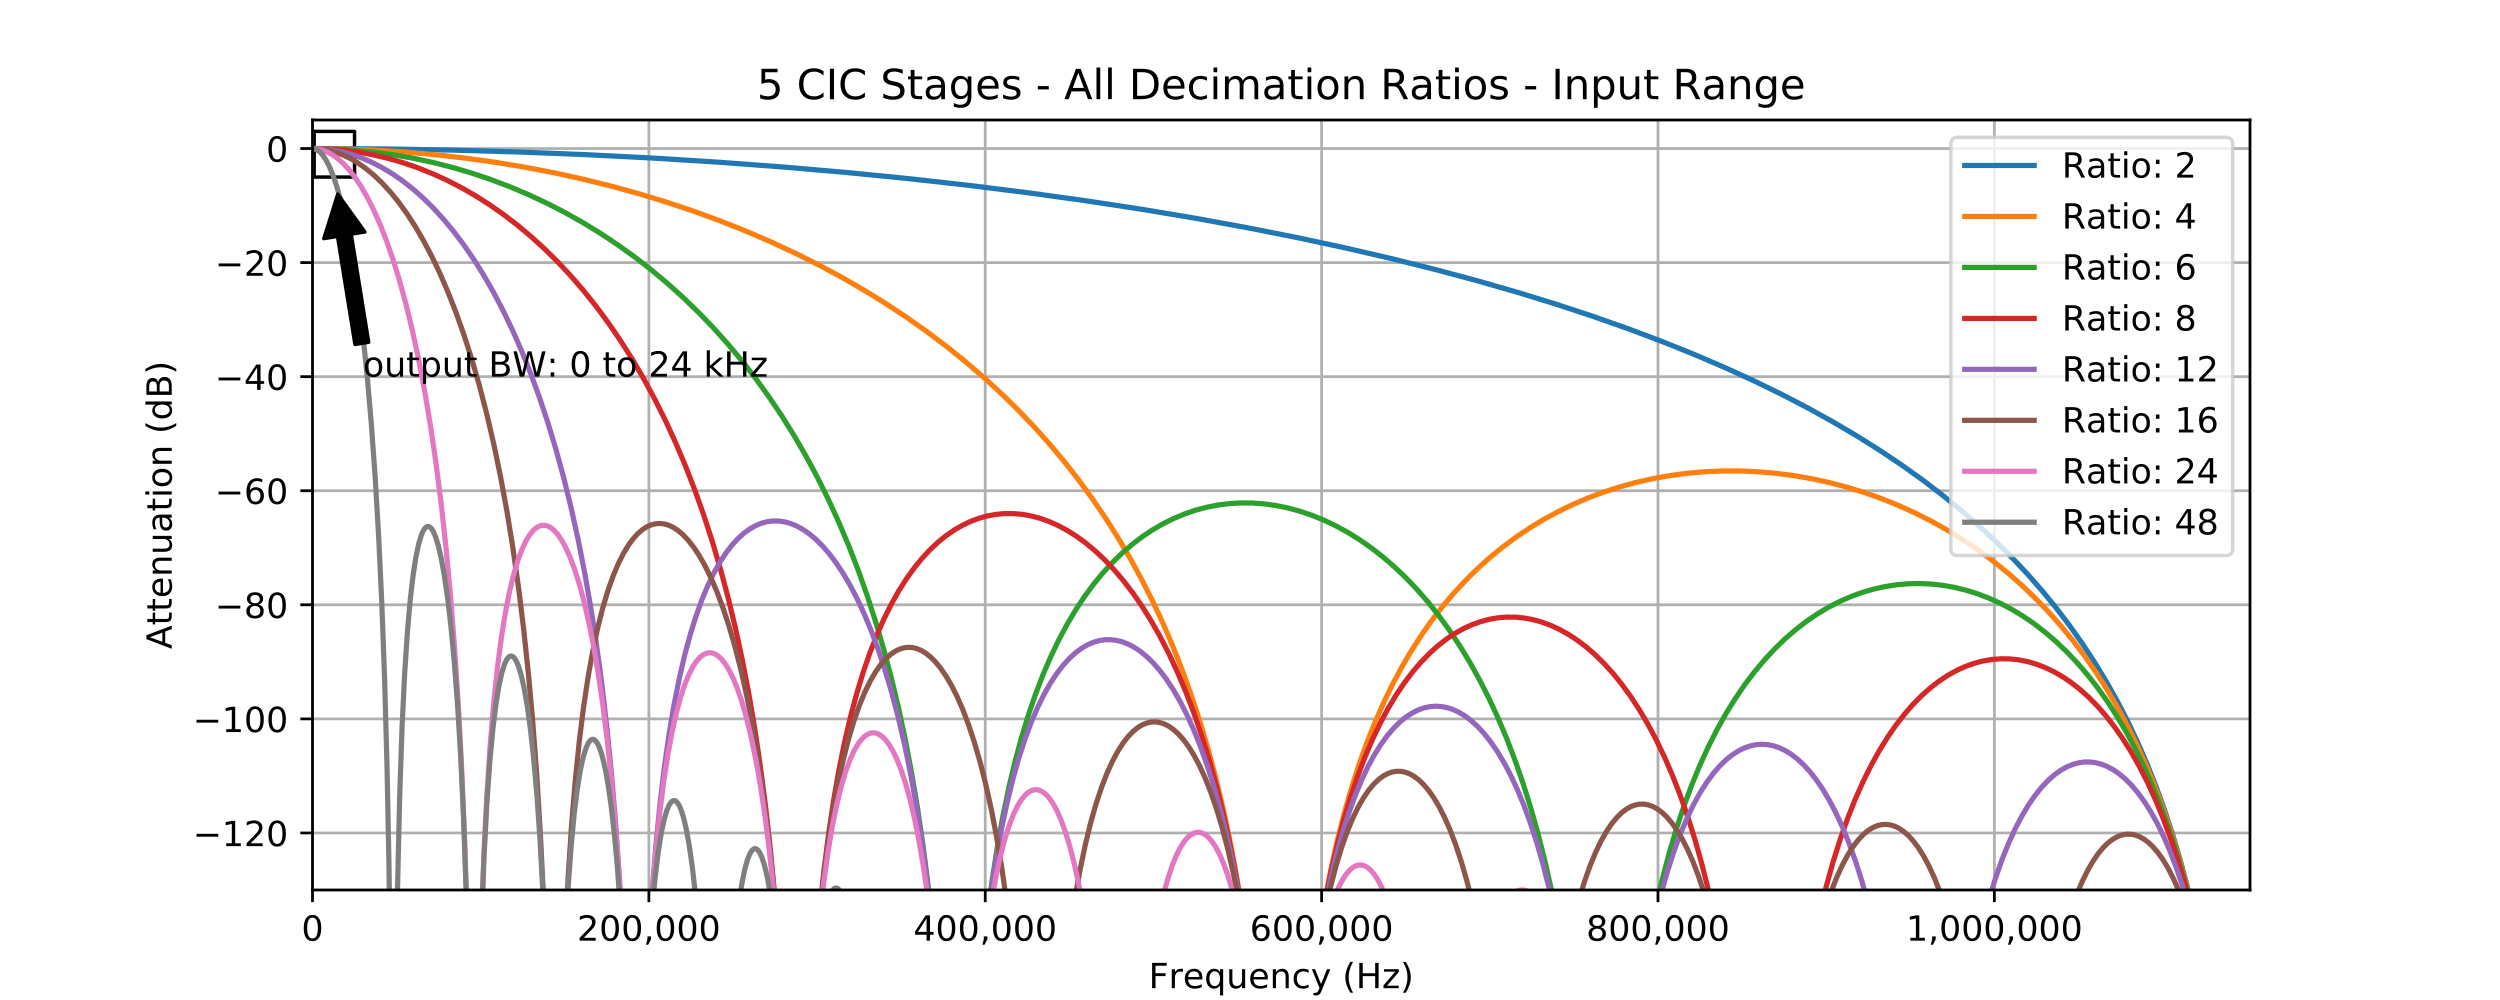 <?xml version="1.0" encoding="utf-8" standalone="no"?>
<!DOCTYPE svg PUBLIC "-//W3C//DTD SVG 1.1//EN"
  "http://www.w3.org/Graphics/SVG/1.1/DTD/svg11.dtd">
<!-- Created with matplotlib (https://matplotlib.org/) -->
<svg height="288pt" version="1.1" viewBox="0 0 720 288" width="720pt" xmlns="http://www.w3.org/2000/svg" xmlns:xlink="http://www.w3.org/1999/xlink">
 <defs>
  <style type="text/css">
*{stroke-linecap:butt;stroke-linejoin:round;}
  </style>
 </defs>
 <g id="figure_1">
  <g id="patch_1">
   <path d="M 0 288 
L 720 288 
L 720 0 
L 0 0 
z
" style="fill:#ffffff;"/>
  </g>
  <g id="axes_1">
   <g id="patch_2">
    <path d="M 90 256.32 
L 648 256.32 
L 648 34.56 
L 90 34.56 
z
" style="fill:#ffffff;"/>
   </g>
   <g id="patch_3">
    <path clip-path="url(#p2ef2008462)" d="M 90.484 50.987 
L 102.109 50.987 
L 102.109 37.845 
L 90.484 37.845 
z
" style="fill:none;stroke:#000000;stroke-linejoin:miter;"/>
   </g>
   <g id="matplotlib.axis_1">
    <g id="xtick_1">
     <g id="line2d_1">
      <path clip-path="url(#p2ef2008462)" d="M 90 256.32 
L 90 34.56 
" style="fill:none;stroke:#b0b0b0;stroke-linecap:square;stroke-width:0.8;"/>
     </g>
     <g id="line2d_2">
      <defs>
       <path d="M 0 0 
L 0 3.5 
" id="mac24e68b01" style="stroke:#000000;stroke-width:0.8;"/>
      </defs>
      <g>
       <use style="stroke:#000000;stroke-width:0.8;" x="90" xlink:href="#mac24e68b01" y="256.32"/>
      </g>
     </g>
     <g id="text_1">
      <!-- 0 -->
      <defs>
       <path d="M 31.781 66.406 
Q 24.172 66.406 20.328 58.906 
Q 16.5 51.422 16.5 36.375 
Q 16.5 21.391 20.328 13.891 
Q 24.172 6.391 31.781 6.391 
Q 39.453 6.391 43.281 13.891 
Q 47.125 21.391 47.125 36.375 
Q 47.125 51.422 43.281 58.906 
Q 39.453 66.406 31.781 66.406 
z
M 31.781 74.219 
Q 44.047 74.219 50.516 64.516 
Q 56.984 54.828 56.984 36.375 
Q 56.984 17.969 50.516 8.266 
Q 44.047 -1.422 31.781 -1.422 
Q 19.531 -1.422 13.062 8.266 
Q 6.594 17.969 6.594 36.375 
Q 6.594 54.828 13.062 64.516 
Q 19.531 74.219 31.781 74.219 
z
" id="DejaVuSans-48"/>
      </defs>
      <g transform="translate(86.819 270.918)scale(0.1 -0.1)">
       <use xlink:href="#DejaVuSans-48"/>
      </g>
     </g>
    </g>
    <g id="xtick_2">
     <g id="line2d_3">
      <path clip-path="url(#p2ef2008462)" d="M 186.875 256.32 
L 186.875 34.56 
" style="fill:none;stroke:#b0b0b0;stroke-linecap:square;stroke-width:0.8;"/>
     </g>
     <g id="line2d_4">
      <g>
       <use style="stroke:#000000;stroke-width:0.8;" x="186.875" xlink:href="#mac24e68b01" y="256.32"/>
      </g>
     </g>
     <g id="text_2">
      <!-- 200,000 -->
      <defs>
       <path d="M 19.188 8.297 
L 53.609 8.297 
L 53.609 0 
L 7.328 0 
L 7.328 8.297 
Q 12.938 14.109 22.625 23.891 
Q 32.328 33.688 34.812 36.531 
Q 39.547 41.844 41.422 45.531 
Q 43.312 49.219 43.312 52.781 
Q 43.312 58.594 39.234 62.25 
Q 35.156 65.922 28.609 65.922 
Q 23.969 65.922 18.812 64.312 
Q 13.672 62.703 7.812 59.422 
L 7.812 69.391 
Q 13.766 71.781 18.938 73 
Q 24.125 74.219 28.422 74.219 
Q 39.75 74.219 46.484 68.547 
Q 53.219 62.891 53.219 53.422 
Q 53.219 48.922 51.531 44.891 
Q 49.859 40.875 45.406 35.406 
Q 44.188 33.984 37.641 27.219 
Q 31.109 20.453 19.188 8.297 
z
" id="DejaVuSans-50"/>
       <path d="M 11.719 12.406 
L 22.016 12.406 
L 22.016 4 
L 14.016 -11.625 
L 7.719 -11.625 
L 11.719 4 
z
" id="DejaVuSans-44"/>
      </defs>
      <g transform="translate(166.198 270.918)scale(0.1 -0.1)">
       <use xlink:href="#DejaVuSans-50"/>
       <use x="63.623" xlink:href="#DejaVuSans-48"/>
       <use x="127.246" xlink:href="#DejaVuSans-48"/>
       <use x="190.869" xlink:href="#DejaVuSans-44"/>
       <use x="222.656" xlink:href="#DejaVuSans-48"/>
       <use x="286.279" xlink:href="#DejaVuSans-48"/>
       <use x="349.902" xlink:href="#DejaVuSans-48"/>
      </g>
     </g>
    </g>
    <g id="xtick_3">
     <g id="line2d_5">
      <path clip-path="url(#p2ef2008462)" d="M 283.75 256.32 
L 283.75 34.56 
" style="fill:none;stroke:#b0b0b0;stroke-linecap:square;stroke-width:0.8;"/>
     </g>
     <g id="line2d_6">
      <g>
       <use style="stroke:#000000;stroke-width:0.8;" x="283.75" xlink:href="#mac24e68b01" y="256.32"/>
      </g>
     </g>
     <g id="text_3">
      <!-- 400,000 -->
      <defs>
       <path d="M 37.797 64.312 
L 12.891 25.391 
L 37.797 25.391 
z
M 35.203 72.906 
L 47.609 72.906 
L 47.609 25.391 
L 58.016 25.391 
L 58.016 17.188 
L 47.609 17.188 
L 47.609 0 
L 37.797 0 
L 37.797 17.188 
L 4.891 17.188 
L 4.891 26.703 
z
" id="DejaVuSans-52"/>
      </defs>
      <g transform="translate(263.073 270.918)scale(0.1 -0.1)">
       <use xlink:href="#DejaVuSans-52"/>
       <use x="63.623" xlink:href="#DejaVuSans-48"/>
       <use x="127.246" xlink:href="#DejaVuSans-48"/>
       <use x="190.869" xlink:href="#DejaVuSans-44"/>
       <use x="222.656" xlink:href="#DejaVuSans-48"/>
       <use x="286.279" xlink:href="#DejaVuSans-48"/>
       <use x="349.902" xlink:href="#DejaVuSans-48"/>
      </g>
     </g>
    </g>
    <g id="xtick_4">
     <g id="line2d_7">
      <path clip-path="url(#p2ef2008462)" d="M 380.625 256.32 
L 380.625 34.56 
" style="fill:none;stroke:#b0b0b0;stroke-linecap:square;stroke-width:0.8;"/>
     </g>
     <g id="line2d_8">
      <g>
       <use style="stroke:#000000;stroke-width:0.8;" x="380.625" xlink:href="#mac24e68b01" y="256.32"/>
      </g>
     </g>
     <g id="text_4">
      <!-- 600,000 -->
      <defs>
       <path d="M 33.016 40.375 
Q 26.375 40.375 22.484 35.828 
Q 18.609 31.297 18.609 23.391 
Q 18.609 15.531 22.484 10.953 
Q 26.375 6.391 33.016 6.391 
Q 39.656 6.391 43.531 10.953 
Q 47.406 15.531 47.406 23.391 
Q 47.406 31.297 43.531 35.828 
Q 39.656 40.375 33.016 40.375 
z
M 52.594 71.297 
L 52.594 62.312 
Q 48.875 64.062 45.094 64.984 
Q 41.312 65.922 37.594 65.922 
Q 27.828 65.922 22.672 59.328 
Q 17.531 52.734 16.797 39.406 
Q 19.672 43.656 24.016 45.922 
Q 28.375 48.188 33.594 48.188 
Q 44.578 48.188 50.953 41.516 
Q 57.328 34.859 57.328 23.391 
Q 57.328 12.156 50.688 5.359 
Q 44.047 -1.422 33.016 -1.422 
Q 20.359 -1.422 13.672 8.266 
Q 6.984 17.969 6.984 36.375 
Q 6.984 53.656 15.188 63.938 
Q 23.391 74.219 37.203 74.219 
Q 40.922 74.219 44.703 73.484 
Q 48.484 72.75 52.594 71.297 
z
" id="DejaVuSans-54"/>
      </defs>
      <g transform="translate(359.948 270.918)scale(0.1 -0.1)">
       <use xlink:href="#DejaVuSans-54"/>
       <use x="63.623" xlink:href="#DejaVuSans-48"/>
       <use x="127.246" xlink:href="#DejaVuSans-48"/>
       <use x="190.869" xlink:href="#DejaVuSans-44"/>
       <use x="222.656" xlink:href="#DejaVuSans-48"/>
       <use x="286.279" xlink:href="#DejaVuSans-48"/>
       <use x="349.902" xlink:href="#DejaVuSans-48"/>
      </g>
     </g>
    </g>
    <g id="xtick_5">
     <g id="line2d_9">
      <path clip-path="url(#p2ef2008462)" d="M 477.5 256.32 
L 477.5 34.56 
" style="fill:none;stroke:#b0b0b0;stroke-linecap:square;stroke-width:0.8;"/>
     </g>
     <g id="line2d_10">
      <g>
       <use style="stroke:#000000;stroke-width:0.8;" x="477.5" xlink:href="#mac24e68b01" y="256.32"/>
      </g>
     </g>
     <g id="text_5">
      <!-- 800,000 -->
      <defs>
       <path d="M 31.781 34.625 
Q 24.75 34.625 20.719 30.859 
Q 16.703 27.094 16.703 20.516 
Q 16.703 13.922 20.719 10.156 
Q 24.75 6.391 31.781 6.391 
Q 38.812 6.391 42.859 10.172 
Q 46.922 13.969 46.922 20.516 
Q 46.922 27.094 42.891 30.859 
Q 38.875 34.625 31.781 34.625 
z
M 21.922 38.812 
Q 15.578 40.375 12.031 44.719 
Q 8.5 49.078 8.5 55.328 
Q 8.5 64.062 14.719 69.141 
Q 20.953 74.219 31.781 74.219 
Q 42.672 74.219 48.875 69.141 
Q 55.078 64.062 55.078 55.328 
Q 55.078 49.078 51.531 44.719 
Q 48 40.375 41.703 38.812 
Q 48.828 37.156 52.797 32.312 
Q 56.781 27.484 56.781 20.516 
Q 56.781 9.906 50.312 4.234 
Q 43.844 -1.422 31.781 -1.422 
Q 19.734 -1.422 13.25 4.234 
Q 6.781 9.906 6.781 20.516 
Q 6.781 27.484 10.781 32.312 
Q 14.797 37.156 21.922 38.812 
z
M 18.312 54.391 
Q 18.312 48.734 21.844 45.562 
Q 25.391 42.391 31.781 42.391 
Q 38.141 42.391 41.719 45.562 
Q 45.312 48.734 45.312 54.391 
Q 45.312 60.062 41.719 63.234 
Q 38.141 66.406 31.781 66.406 
Q 25.391 66.406 21.844 63.234 
Q 18.312 60.062 18.312 54.391 
z
" id="DejaVuSans-56"/>
      </defs>
      <g transform="translate(456.823 270.918)scale(0.1 -0.1)">
       <use xlink:href="#DejaVuSans-56"/>
       <use x="63.623" xlink:href="#DejaVuSans-48"/>
       <use x="127.246" xlink:href="#DejaVuSans-48"/>
       <use x="190.869" xlink:href="#DejaVuSans-44"/>
       <use x="222.656" xlink:href="#DejaVuSans-48"/>
       <use x="286.279" xlink:href="#DejaVuSans-48"/>
       <use x="349.902" xlink:href="#DejaVuSans-48"/>
      </g>
     </g>
    </g>
    <g id="xtick_6">
     <g id="line2d_11">
      <path clip-path="url(#p2ef2008462)" d="M 574.375 256.32 
L 574.375 34.56 
" style="fill:none;stroke:#b0b0b0;stroke-linecap:square;stroke-width:0.8;"/>
     </g>
     <g id="line2d_12">
      <g>
       <use style="stroke:#000000;stroke-width:0.8;" x="574.375" xlink:href="#mac24e68b01" y="256.32"/>
      </g>
     </g>
     <g id="text_6">
      <!-- 1,000,000 -->
      <defs>
       <path d="M 12.406 8.297 
L 28.516 8.297 
L 28.516 63.922 
L 10.984 60.406 
L 10.984 69.391 
L 28.422 72.906 
L 38.281 72.906 
L 38.281 8.297 
L 54.391 8.297 
L 54.391 0 
L 12.406 0 
z
" id="DejaVuSans-49"/>
      </defs>
      <g transform="translate(548.928 270.918)scale(0.1 -0.1)">
       <use xlink:href="#DejaVuSans-49"/>
       <use x="63.623" xlink:href="#DejaVuSans-44"/>
       <use x="95.41" xlink:href="#DejaVuSans-48"/>
       <use x="159.033" xlink:href="#DejaVuSans-48"/>
       <use x="222.656" xlink:href="#DejaVuSans-48"/>
       <use x="286.279" xlink:href="#DejaVuSans-44"/>
       <use x="318.066" xlink:href="#DejaVuSans-48"/>
       <use x="381.689" xlink:href="#DejaVuSans-48"/>
       <use x="445.312" xlink:href="#DejaVuSans-48"/>
      </g>
     </g>
    </g>
    <g id="text_7">
     <!-- Frequency (Hz) -->
     <defs>
      <path d="M 9.812 72.906 
L 51.703 72.906 
L 51.703 64.594 
L 19.672 64.594 
L 19.672 43.109 
L 48.578 43.109 
L 48.578 34.812 
L 19.672 34.812 
L 19.672 0 
L 9.812 0 
z
" id="DejaVuSans-70"/>
      <path d="M 41.109 46.297 
Q 39.594 47.172 37.812 47.578 
Q 36.031 48 33.891 48 
Q 26.266 48 22.188 43.047 
Q 18.109 38.094 18.109 28.812 
L 18.109 0 
L 9.078 0 
L 9.078 54.688 
L 18.109 54.688 
L 18.109 46.188 
Q 20.953 51.172 25.484 53.578 
Q 30.031 56 36.531 56 
Q 37.453 56 38.578 55.875 
Q 39.703 55.766 41.062 55.516 
z
" id="DejaVuSans-114"/>
      <path d="M 56.203 29.594 
L 56.203 25.203 
L 14.891 25.203 
Q 15.484 15.922 20.484 11.062 
Q 25.484 6.203 34.422 6.203 
Q 39.594 6.203 44.453 7.469 
Q 49.312 8.734 54.109 11.281 
L 54.109 2.781 
Q 49.266 0.734 44.188 -0.344 
Q 39.109 -1.422 33.891 -1.422 
Q 20.797 -1.422 13.156 6.188 
Q 5.516 13.812 5.516 26.812 
Q 5.516 40.234 12.766 48.109 
Q 20.016 56 32.328 56 
Q 43.359 56 49.781 48.891 
Q 56.203 41.797 56.203 29.594 
z
M 47.219 32.234 
Q 47.125 39.594 43.094 43.984 
Q 39.062 48.391 32.422 48.391 
Q 24.906 48.391 20.391 44.141 
Q 15.875 39.891 15.188 32.172 
z
" id="DejaVuSans-101"/>
      <path d="M 14.797 27.297 
Q 14.797 17.391 18.875 11.75 
Q 22.953 6.109 30.078 6.109 
Q 37.203 6.109 41.297 11.75 
Q 45.406 17.391 45.406 27.297 
Q 45.406 37.203 41.297 42.844 
Q 37.203 48.484 30.078 48.484 
Q 22.953 48.484 18.875 42.844 
Q 14.797 37.203 14.797 27.297 
z
M 45.406 8.203 
Q 42.578 3.328 38.25 0.953 
Q 33.938 -1.422 27.875 -1.422 
Q 17.969 -1.422 11.734 6.484 
Q 5.516 14.406 5.516 27.297 
Q 5.516 40.188 11.734 48.094 
Q 17.969 56 27.875 56 
Q 33.938 56 38.25 53.625 
Q 42.578 51.266 45.406 46.391 
L 45.406 54.688 
L 54.391 54.688 
L 54.391 -20.797 
L 45.406 -20.797 
z
" id="DejaVuSans-113"/>
      <path d="M 8.5 21.578 
L 8.5 54.688 
L 17.484 54.688 
L 17.484 21.922 
Q 17.484 14.156 20.5 10.266 
Q 23.531 6.391 29.594 6.391 
Q 36.859 6.391 41.078 11.031 
Q 45.312 15.672 45.312 23.688 
L 45.312 54.688 
L 54.297 54.688 
L 54.297 0 
L 45.312 0 
L 45.312 8.406 
Q 42.047 3.422 37.719 1 
Q 33.406 -1.422 27.688 -1.422 
Q 18.266 -1.422 13.375 4.438 
Q 8.5 10.297 8.5 21.578 
z
M 31.109 56 
z
" id="DejaVuSans-117"/>
      <path d="M 54.891 33.016 
L 54.891 0 
L 45.906 0 
L 45.906 32.719 
Q 45.906 40.484 42.875 44.328 
Q 39.844 48.188 33.797 48.188 
Q 26.516 48.188 22.312 43.547 
Q 18.109 38.922 18.109 30.906 
L 18.109 0 
L 9.078 0 
L 9.078 54.688 
L 18.109 54.688 
L 18.109 46.188 
Q 21.344 51.125 25.703 53.562 
Q 30.078 56 35.797 56 
Q 45.219 56 50.047 50.172 
Q 54.891 44.344 54.891 33.016 
z
" id="DejaVuSans-110"/>
      <path d="M 48.781 52.594 
L 48.781 44.188 
Q 44.969 46.297 41.141 47.344 
Q 37.312 48.391 33.406 48.391 
Q 24.656 48.391 19.812 42.844 
Q 14.984 37.312 14.984 27.297 
Q 14.984 17.281 19.812 11.734 
Q 24.656 6.203 33.406 6.203 
Q 37.312 6.203 41.141 7.25 
Q 44.969 8.297 48.781 10.406 
L 48.781 2.094 
Q 45.016 0.344 40.984 -0.531 
Q 36.969 -1.422 32.422 -1.422 
Q 20.062 -1.422 12.781 6.344 
Q 5.516 14.109 5.516 27.297 
Q 5.516 40.672 12.859 48.328 
Q 20.219 56 33.016 56 
Q 37.156 56 41.109 55.141 
Q 45.062 54.297 48.781 52.594 
z
" id="DejaVuSans-99"/>
      <path d="M 32.172 -5.078 
Q 28.375 -14.844 24.75 -17.812 
Q 21.141 -20.797 15.094 -20.797 
L 7.906 -20.797 
L 7.906 -13.281 
L 13.188 -13.281 
Q 16.891 -13.281 18.938 -11.516 
Q 21 -9.766 23.484 -3.219 
L 25.094 0.875 
L 2.984 54.688 
L 12.5 54.688 
L 29.594 11.922 
L 46.688 54.688 
L 56.203 54.688 
z
" id="DejaVuSans-121"/>
      <path id="DejaVuSans-32"/>
      <path d="M 31 75.875 
Q 24.469 64.656 21.281 53.656 
Q 18.109 42.672 18.109 31.391 
Q 18.109 20.125 21.312 9.062 
Q 24.516 -2 31 -13.188 
L 23.188 -13.188 
Q 15.875 -1.703 12.234 9.375 
Q 8.594 20.453 8.594 31.391 
Q 8.594 42.281 12.203 53.312 
Q 15.828 64.359 23.188 75.875 
z
" id="DejaVuSans-40"/>
      <path d="M 9.812 72.906 
L 19.672 72.906 
L 19.672 43.016 
L 55.516 43.016 
L 55.516 72.906 
L 65.375 72.906 
L 65.375 0 
L 55.516 0 
L 55.516 34.719 
L 19.672 34.719 
L 19.672 0 
L 9.812 0 
z
" id="DejaVuSans-72"/>
      <path d="M 5.516 54.688 
L 48.188 54.688 
L 48.188 46.484 
L 14.406 7.172 
L 48.188 7.172 
L 48.188 0 
L 4.297 0 
L 4.297 8.203 
L 38.094 47.516 
L 5.516 47.516 
z
" id="DejaVuSans-122"/>
      <path d="M 8.016 75.875 
L 15.828 75.875 
Q 23.141 64.359 26.781 53.312 
Q 30.422 42.281 30.422 31.391 
Q 30.422 20.453 26.781 9.375 
Q 23.141 -1.703 15.828 -13.188 
L 8.016 -13.188 
Q 14.5 -2 17.703 9.062 
Q 20.906 20.125 20.906 31.391 
Q 20.906 42.672 17.703 53.656 
Q 14.5 64.656 8.016 75.875 
z
" id="DejaVuSans-41"/>
     </defs>
     <g transform="translate(330.827 284.597)scale(0.1 -0.1)">
      <use xlink:href="#DejaVuSans-70"/>
      <use x="57.41" xlink:href="#DejaVuSans-114"/>
      <use x="98.492" xlink:href="#DejaVuSans-101"/>
      <use x="160.016" xlink:href="#DejaVuSans-113"/>
      <use x="223.492" xlink:href="#DejaVuSans-117"/>
      <use x="286.871" xlink:href="#DejaVuSans-101"/>
      <use x="348.395" xlink:href="#DejaVuSans-110"/>
      <use x="411.773" xlink:href="#DejaVuSans-99"/>
      <use x="466.754" xlink:href="#DejaVuSans-121"/>
      <use x="525.934" xlink:href="#DejaVuSans-32"/>
      <use x="557.721" xlink:href="#DejaVuSans-40"/>
      <use x="596.734" xlink:href="#DejaVuSans-72"/>
      <use x="671.93" xlink:href="#DejaVuSans-122"/>
      <use x="724.42" xlink:href="#DejaVuSans-41"/>
     </g>
    </g>
   </g>
   <g id="matplotlib.axis_2">
    <g id="ytick_1">
     <g id="line2d_13">
      <path clip-path="url(#p2ef2008462)" d="M 90 239.893 
L 648 239.893 
" style="fill:none;stroke:#b0b0b0;stroke-linecap:square;stroke-width:0.8;"/>
     </g>
     <g id="line2d_14">
      <defs>
       <path d="M 0 0 
L -3.5 0 
" id="mced7286c74" style="stroke:#000000;stroke-width:0.8;"/>
      </defs>
      <g>
       <use style="stroke:#000000;stroke-width:0.8;" x="90" xlink:href="#mced7286c74" y="239.893"/>
      </g>
     </g>
     <g id="text_8">
      <!-- −120 -->
      <defs>
       <path d="M 10.594 35.5 
L 73.188 35.5 
L 73.188 27.203 
L 10.594 27.203 
z
" id="DejaVuSans-8722"/>
      </defs>
      <g transform="translate(55.533 243.693)scale(0.1 -0.1)">
       <use xlink:href="#DejaVuSans-8722"/>
       <use x="83.789" xlink:href="#DejaVuSans-49"/>
       <use x="147.412" xlink:href="#DejaVuSans-50"/>
       <use x="211.035" xlink:href="#DejaVuSans-48"/>
      </g>
     </g>
    </g>
    <g id="ytick_2">
     <g id="line2d_15">
      <path clip-path="url(#p2ef2008462)" d="M 90 207.04 
L 648 207.04 
" style="fill:none;stroke:#b0b0b0;stroke-linecap:square;stroke-width:0.8;"/>
     </g>
     <g id="line2d_16">
      <g>
       <use style="stroke:#000000;stroke-width:0.8;" x="90" xlink:href="#mced7286c74" y="207.04"/>
      </g>
     </g>
     <g id="text_9">
      <!-- −100 -->
      <g transform="translate(55.533 210.839)scale(0.1 -0.1)">
       <use xlink:href="#DejaVuSans-8722"/>
       <use x="83.789" xlink:href="#DejaVuSans-49"/>
       <use x="147.412" xlink:href="#DejaVuSans-48"/>
       <use x="211.035" xlink:href="#DejaVuSans-48"/>
      </g>
     </g>
    </g>
    <g id="ytick_3">
     <g id="line2d_17">
      <path clip-path="url(#p2ef2008462)" d="M 90 174.187 
L 648 174.187 
" style="fill:none;stroke:#b0b0b0;stroke-linecap:square;stroke-width:0.8;"/>
     </g>
     <g id="line2d_18">
      <g>
       <use style="stroke:#000000;stroke-width:0.8;" x="90" xlink:href="#mced7286c74" y="174.187"/>
      </g>
     </g>
     <g id="text_10">
      <!-- −80 -->
      <g transform="translate(61.895 177.986)scale(0.1 -0.1)">
       <use xlink:href="#DejaVuSans-8722"/>
       <use x="83.789" xlink:href="#DejaVuSans-56"/>
       <use x="147.412" xlink:href="#DejaVuSans-48"/>
      </g>
     </g>
    </g>
    <g id="ytick_4">
     <g id="line2d_19">
      <path clip-path="url(#p2ef2008462)" d="M 90 141.333 
L 648 141.333 
" style="fill:none;stroke:#b0b0b0;stroke-linecap:square;stroke-width:0.8;"/>
     </g>
     <g id="line2d_20">
      <g>
       <use style="stroke:#000000;stroke-width:0.8;" x="90" xlink:href="#mced7286c74" y="141.333"/>
      </g>
     </g>
     <g id="text_11">
      <!-- −60 -->
      <g transform="translate(61.895 145.133)scale(0.1 -0.1)">
       <use xlink:href="#DejaVuSans-8722"/>
       <use x="83.789" xlink:href="#DejaVuSans-54"/>
       <use x="147.412" xlink:href="#DejaVuSans-48"/>
      </g>
     </g>
    </g>
    <g id="ytick_5">
     <g id="line2d_21">
      <path clip-path="url(#p2ef2008462)" d="M 90 108.48 
L 648 108.48 
" style="fill:none;stroke:#b0b0b0;stroke-linecap:square;stroke-width:0.8;"/>
     </g>
     <g id="line2d_22">
      <g>
       <use style="stroke:#000000;stroke-width:0.8;" x="90" xlink:href="#mced7286c74" y="108.48"/>
      </g>
     </g>
     <g id="text_12">
      <!-- −40 -->
      <g transform="translate(61.895 112.279)scale(0.1 -0.1)">
       <use xlink:href="#DejaVuSans-8722"/>
       <use x="83.789" xlink:href="#DejaVuSans-52"/>
       <use x="147.412" xlink:href="#DejaVuSans-48"/>
      </g>
     </g>
    </g>
    <g id="ytick_6">
     <g id="line2d_23">
      <path clip-path="url(#p2ef2008462)" d="M 90 75.627 
L 648 75.627 
" style="fill:none;stroke:#b0b0b0;stroke-linecap:square;stroke-width:0.8;"/>
     </g>
     <g id="line2d_24">
      <g>
       <use style="stroke:#000000;stroke-width:0.8;" x="90" xlink:href="#mced7286c74" y="75.627"/>
      </g>
     </g>
     <g id="text_13">
      <!-- −20 -->
      <g transform="translate(61.895 79.426)scale(0.1 -0.1)">
       <use xlink:href="#DejaVuSans-8722"/>
       <use x="83.789" xlink:href="#DejaVuSans-50"/>
       <use x="147.412" xlink:href="#DejaVuSans-48"/>
      </g>
     </g>
    </g>
    <g id="ytick_7">
     <g id="line2d_25">
      <path clip-path="url(#p2ef2008462)" d="M 90 42.773 
L 648 42.773 
" style="fill:none;stroke:#b0b0b0;stroke-linecap:square;stroke-width:0.8;"/>
     </g>
     <g id="line2d_26">
      <g>
       <use style="stroke:#000000;stroke-width:0.8;" x="90" xlink:href="#mced7286c74" y="42.773"/>
      </g>
     </g>
     <g id="text_14">
      <!-- 0 -->
      <g transform="translate(76.638 46.573)scale(0.1 -0.1)">
       <use xlink:href="#DejaVuSans-48"/>
      </g>
     </g>
    </g>
    <g id="text_15">
     <!-- Attenuation (dB) -->
     <defs>
      <path d="M 34.188 63.188 
L 20.797 26.906 
L 47.609 26.906 
z
M 28.609 72.906 
L 39.797 72.906 
L 67.578 0 
L 57.328 0 
L 50.688 18.703 
L 17.828 18.703 
L 11.188 0 
L 0.781 0 
z
" id="DejaVuSans-65"/>
      <path d="M 18.312 70.219 
L 18.312 54.688 
L 36.812 54.688 
L 36.812 47.703 
L 18.312 47.703 
L 18.312 18.016 
Q 18.312 11.328 20.141 9.422 
Q 21.969 7.516 27.594 7.516 
L 36.812 7.516 
L 36.812 0 
L 27.594 0 
Q 17.188 0 13.234 3.875 
Q 9.281 7.766 9.281 18.016 
L 9.281 47.703 
L 2.688 47.703 
L 2.688 54.688 
L 9.281 54.688 
L 9.281 70.219 
z
" id="DejaVuSans-116"/>
      <path d="M 34.281 27.484 
Q 23.391 27.484 19.188 25 
Q 14.984 22.516 14.984 16.5 
Q 14.984 11.719 18.141 8.906 
Q 21.297 6.109 26.703 6.109 
Q 34.188 6.109 38.703 11.406 
Q 43.219 16.703 43.219 25.484 
L 43.219 27.484 
z
M 52.203 31.203 
L 52.203 0 
L 43.219 0 
L 43.219 8.297 
Q 40.141 3.328 35.547 0.953 
Q 30.953 -1.422 24.312 -1.422 
Q 15.922 -1.422 10.953 3.297 
Q 6 8.016 6 15.922 
Q 6 25.141 12.172 29.828 
Q 18.359 34.516 30.609 34.516 
L 43.219 34.516 
L 43.219 35.406 
Q 43.219 41.609 39.141 45 
Q 35.062 48.391 27.688 48.391 
Q 23 48.391 18.547 47.266 
Q 14.109 46.141 10.016 43.891 
L 10.016 52.203 
Q 14.938 54.109 19.578 55.047 
Q 24.219 56 28.609 56 
Q 40.484 56 46.344 49.844 
Q 52.203 43.703 52.203 31.203 
z
" id="DejaVuSans-97"/>
      <path d="M 9.422 54.688 
L 18.406 54.688 
L 18.406 0 
L 9.422 0 
z
M 9.422 75.984 
L 18.406 75.984 
L 18.406 64.594 
L 9.422 64.594 
z
" id="DejaVuSans-105"/>
      <path d="M 30.609 48.391 
Q 23.391 48.391 19.188 42.75 
Q 14.984 37.109 14.984 27.297 
Q 14.984 17.484 19.156 11.844 
Q 23.344 6.203 30.609 6.203 
Q 37.797 6.203 41.984 11.859 
Q 46.188 17.531 46.188 27.297 
Q 46.188 37.016 41.984 42.703 
Q 37.797 48.391 30.609 48.391 
z
M 30.609 56 
Q 42.328 56 49.016 48.375 
Q 55.719 40.766 55.719 27.297 
Q 55.719 13.875 49.016 6.219 
Q 42.328 -1.422 30.609 -1.422 
Q 18.844 -1.422 12.172 6.219 
Q 5.516 13.875 5.516 27.297 
Q 5.516 40.766 12.172 48.375 
Q 18.844 56 30.609 56 
z
" id="DejaVuSans-111"/>
      <path d="M 45.406 46.391 
L 45.406 75.984 
L 54.391 75.984 
L 54.391 0 
L 45.406 0 
L 45.406 8.203 
Q 42.578 3.328 38.25 0.953 
Q 33.938 -1.422 27.875 -1.422 
Q 17.969 -1.422 11.734 6.484 
Q 5.516 14.406 5.516 27.297 
Q 5.516 40.188 11.734 48.094 
Q 17.969 56 27.875 56 
Q 33.938 56 38.25 53.625 
Q 42.578 51.266 45.406 46.391 
z
M 14.797 27.297 
Q 14.797 17.391 18.875 11.75 
Q 22.953 6.109 30.078 6.109 
Q 37.203 6.109 41.297 11.75 
Q 45.406 17.391 45.406 27.297 
Q 45.406 37.203 41.297 42.844 
Q 37.203 48.484 30.078 48.484 
Q 22.953 48.484 18.875 42.844 
Q 14.797 37.203 14.797 27.297 
z
" id="DejaVuSans-100"/>
      <path d="M 19.672 34.812 
L 19.672 8.109 
L 35.5 8.109 
Q 43.453 8.109 47.281 11.406 
Q 51.125 14.703 51.125 21.484 
Q 51.125 28.328 47.281 31.562 
Q 43.453 34.812 35.5 34.812 
z
M 19.672 64.797 
L 19.672 42.828 
L 34.281 42.828 
Q 41.5 42.828 45.031 45.531 
Q 48.578 48.25 48.578 53.812 
Q 48.578 59.328 45.031 62.062 
Q 41.5 64.797 34.281 64.797 
z
M 9.812 72.906 
L 35.016 72.906 
Q 46.297 72.906 52.391 68.219 
Q 58.5 63.531 58.5 54.891 
Q 58.5 48.188 55.375 44.234 
Q 52.25 40.281 46.188 39.312 
Q 53.469 37.75 57.5 32.781 
Q 61.531 27.828 61.531 20.406 
Q 61.531 10.641 54.891 5.312 
Q 48.25 0 35.984 0 
L 9.812 0 
z
" id="DejaVuSans-66"/>
     </defs>
     <g transform="translate(49.453 186.931)rotate(-90)scale(0.1 -0.1)">
      <use xlink:href="#DejaVuSans-65"/>
      <use x="68.393" xlink:href="#DejaVuSans-116"/>
      <use x="107.602" xlink:href="#DejaVuSans-116"/>
      <use x="146.811" xlink:href="#DejaVuSans-101"/>
      <use x="208.334" xlink:href="#DejaVuSans-110"/>
      <use x="271.713" xlink:href="#DejaVuSans-117"/>
      <use x="335.092" xlink:href="#DejaVuSans-97"/>
      <use x="396.371" xlink:href="#DejaVuSans-116"/>
      <use x="435.58" xlink:href="#DejaVuSans-105"/>
      <use x="463.363" xlink:href="#DejaVuSans-111"/>
      <use x="524.545" xlink:href="#DejaVuSans-110"/>
      <use x="587.924" xlink:href="#DejaVuSans-32"/>
      <use x="619.711" xlink:href="#DejaVuSans-40"/>
      <use x="658.725" xlink:href="#DejaVuSans-100"/>
      <use x="722.201" xlink:href="#DejaVuSans-66"/>
      <use x="790.805" xlink:href="#DejaVuSans-41"/>
     </g>
    </g>
   </g>
   <g id="line2d_27">
    <path clip-path="url(#p2ef2008462)" d="M 90 42.773 
L 109.822 42.884 
L 129.575 43.217 
L 149.26 43.771 
L 168.741 44.54 
L 188.018 45.524 
L 207.022 46.716 
L 225.686 48.109 
L 244.009 49.699 
L 261.923 51.476 
L 279.36 53.429 
L 296.321 55.55 
L 312.805 57.835 
L 328.744 60.267 
L 344.138 62.839 
L 359.055 65.556 
L 373.427 68.398 
L 387.255 71.359 
L 400.537 74.43 
L 413.275 77.603 
L 425.468 80.868 
L 437.115 84.215 
L 448.286 87.656 
L 458.912 91.159 
L 469.061 94.736 
L 478.734 98.378 
L 487.997 102.102 
L 496.852 105.9 
L 505.23 109.734 
L 513.268 113.655 
L 520.897 117.624 
L 528.185 121.666 
L 535.065 125.732 
L 541.672 129.896 
L 547.939 134.107 
L 553.865 138.353 
L 559.518 142.674 
L 564.899 147.063 
L 570.076 151.572 
L 574.98 156.14 
L 579.612 160.753 
L 584.04 165.473 
L 588.263 170.297 
L 592.282 175.221 
L 596.096 180.242 
L 599.774 185.451 
L 603.248 190.754 
L 606.586 196.256 
L 609.719 201.845 
L 612.716 207.64 
L 615.577 213.654 
L 618.302 219.9 
L 620.89 226.392 
L 623.342 233.144 
L 625.658 240.17 
L 627.838 247.484 
L 629.949 255.369 
L 631.925 263.631 
L 633.764 272.293 
L 635.467 281.378 
L 636.737 289 
L 636.737 289 
" style="fill:none;stroke:#1f77b4;stroke-linecap:square;stroke-width:1.5;"/>
   </g>
   <g id="line2d_28">
    <path clip-path="url(#p2ef2008462)" d="M 90 42.773 
L 98.855 42.884 
L 107.71 43.217 
L 116.497 43.769 
L 125.284 44.543 
L 134.002 45.534 
L 142.653 46.741 
L 151.167 48.153 
L 159.614 49.778 
L 167.924 51.601 
L 176.098 53.621 
L 184.135 55.835 
L 192.037 58.24 
L 199.802 60.837 
L 207.363 63.599 
L 214.787 66.548 
L 222.007 69.655 
L 229.023 72.916 
L 235.835 76.324 
L 242.442 79.876 
L 248.913 83.607 
L 255.179 87.479 
L 261.242 91.487 
L 267.1 95.629 
L 272.753 99.9 
L 278.202 104.296 
L 283.447 108.813 
L 288.488 113.448 
L 293.324 118.196 
L 297.956 123.05 
L 302.451 128.085 
L 306.743 133.225 
L 310.83 138.463 
L 314.78 143.887 
L 318.527 149.404 
L 322.137 155.115 
L 325.611 161.03 
L 328.88 167.034 
L 332.013 173.249 
L 335.01 179.689 
L 337.871 186.369 
L 340.596 193.305 
L 343.184 200.514 
L 345.636 208.018 
L 347.952 215.836 
L 350.132 223.994 
L 352.176 232.515 
L 354.083 241.426 
L 355.854 250.752 
L 357.489 260.516 
L 359.055 271.236 
L 360.486 282.578 
L 361.204 289 
M 377.155 289 
L 378.536 278.137 
L 380.035 268.055 
L 381.669 258.565 
L 383.372 249.954 
L 385.211 241.788 
L 387.119 234.3 
L 389.162 227.163 
L 391.342 220.368 
L 393.59 214.084 
L 395.974 208.083 
L 398.426 202.505 
L 401.014 197.169 
L 403.671 192.194 
L 406.463 187.431 
L 409.392 182.881 
L 412.389 178.633 
L 415.523 174.579 
L 418.724 170.793 
L 422.062 167.188 
L 425.536 163.763 
L 429.146 160.52 
L 432.824 157.513 
L 436.638 154.682 
L 440.589 152.028 
L 444.608 149.594 
L 448.763 147.335 
L 453.054 145.256 
L 457.482 143.361 
L 461.977 141.68 
L 466.609 140.186 
L 471.309 138.905 
L 476.077 137.833 
L 480.981 136.959 
L 485.954 136.301 
L 490.994 135.859 
L 496.035 135.64 
L 501.144 135.639 
L 506.252 135.858 
L 511.429 136.303 
L 516.606 136.974 
L 521.714 137.858 
L 526.823 138.967 
L 531.864 140.287 
L 536.904 141.837 
L 541.876 143.601 
L 546.781 145.579 
L 551.549 147.741 
L 556.249 150.115 
L 560.812 152.668 
L 565.308 155.436 
L 569.667 158.38 
L 573.959 161.55 
L 578.114 164.897 
L 582.133 168.422 
L 586.015 172.123 
L 589.761 175.998 
L 593.372 180.048 
L 596.914 184.359 
L 600.319 188.858 
L 603.589 193.549 
L 606.722 198.434 
L 609.719 203.515 
L 612.58 208.794 
L 615.373 214.418 
L 618.029 220.271 
L 620.55 226.359 
L 623.002 232.876 
L 625.318 239.675 
L 627.497 246.767 
L 629.541 254.159 
L 631.516 262.149 
L 633.355 270.518 
L 635.058 279.279 
L 636.714 289 
L 636.714 289 
" style="fill:none;stroke:#ff7f0e;stroke-linecap:square;stroke-width:1.5;"/>
   </g>
   <g id="line2d_29">
    <path clip-path="url(#p2ef2008462)" d="M 90 42.773 
L 95.791 42.884 
L 101.582 43.216 
L 107.374 43.772 
L 113.165 44.552 
L 118.888 45.548 
L 124.611 46.771 
L 130.266 48.207 
L 135.853 49.855 
L 141.371 51.712 
L 146.822 53.778 
L 152.204 56.053 
L 157.519 58.538 
L 162.765 61.236 
L 167.943 64.148 
L 173.053 67.28 
L 178.026 70.589 
L 182.932 74.121 
L 187.701 77.831 
L 192.334 81.713 
L 196.899 85.83 
L 201.327 90.124 
L 205.62 94.595 
L 209.776 99.242 
L 213.796 104.065 
L 217.747 109.156 
L 221.563 114.439 
L 225.242 119.918 
L 228.785 125.597 
L 232.191 131.483 
L 235.462 137.581 
L 238.596 143.9 
L 241.593 150.451 
L 244.455 157.242 
L 247.18 164.286 
L 249.769 171.598 
L 252.222 179.192 
L 254.538 187.085 
L 256.719 195.293 
L 258.763 203.836 
L 260.738 213.069 
L 262.578 222.756 
L 264.281 232.936 
L 265.848 243.646 
L 267.279 254.922 
L 268.642 267.468 
L 269.868 280.865 
L 270.513 289 
M 281.798 289 
L 283.018 275.842 
L 284.312 264.261 
L 285.743 253.488 
L 287.242 243.873 
L 288.877 234.846 
L 290.58 226.686 
L 292.352 219.251 
L 294.259 212.198 
L 296.235 205.737 
L 298.279 199.791 
L 300.459 194.135 
L 302.708 188.923 
L 305.024 184.11 
L 307.409 179.662 
L 309.862 175.549 
L 312.382 171.747 
L 314.971 168.237 
L 317.629 165.003 
L 320.354 162.031 
L 323.147 159.312 
L 326.009 156.836 
L 328.938 154.598 
L 331.868 152.636 
L 334.866 150.891 
L 337.932 149.362 
L 341.066 148.051 
L 344.2 146.978 
L 347.402 146.116 
L 350.673 145.47 
L 353.943 145.05 
L 357.281 144.847 
L 360.62 144.867 
L 364.026 145.112 
L 367.433 145.582 
L 370.84 146.275 
L 374.246 147.192 
L 377.721 148.359 
L 381.196 149.764 
L 384.67 151.414 
L 388.145 153.314 
L 391.552 155.431 
L 394.958 157.811 
L 398.297 160.412 
L 401.635 163.295 
L 404.905 166.412 
L 408.108 169.766 
L 411.31 173.447 
L 414.444 177.395 
L 417.51 181.622 
L 420.44 186.037 
L 423.301 190.747 
L 426.095 195.773 
L 428.82 201.142 
L 431.409 206.733 
L 433.93 212.709 
L 436.314 218.929 
L 438.631 225.595 
L 440.811 232.54 
L 442.923 240.018 
L 444.899 247.831 
L 446.807 256.304 
L 448.578 265.2 
L 450.213 274.534 
L 451.78 284.788 
L 452.362 289 
M 471.953 289 
L 473.514 278.886 
L 475.149 269.725 
L 476.921 261.065 
L 478.76 253.162 
L 480.736 245.654 
L 482.78 238.751 
L 484.96 232.178 
L 487.209 226.106 
L 489.525 220.479 
L 491.978 215.109 
L 494.499 210.129 
L 497.088 205.505 
L 499.745 201.21 
L 502.47 197.222 
L 505.264 193.522 
L 508.125 190.097 
L 511.055 186.935 
L 514.053 184.027 
L 517.119 181.365 
L 520.185 178.995 
L 523.319 176.852 
L 526.453 174.973 
L 529.655 173.31 
L 532.857 171.893 
L 536.127 170.687 
L 539.398 169.717 
L 542.736 168.96 
L 546.075 168.434 
L 549.413 168.132 
L 552.752 168.053 
L 556.09 168.195 
L 559.429 168.557 
L 562.767 169.14 
L 566.105 169.947 
L 569.444 170.983 
L 572.782 172.254 
L 576.121 173.766 
L 579.391 175.492 
L 582.662 177.471 
L 585.864 179.668 
L 589.066 182.136 
L 592.2 184.833 
L 595.266 187.762 
L 598.332 191.003 
L 601.33 194.5 
L 604.259 198.265 
L 607.121 202.31 
L 609.914 206.65 
L 612.64 211.307 
L 615.229 216.169 
L 617.749 221.375 
L 620.202 226.957 
L 622.519 232.775 
L 624.767 239.02 
L 626.947 245.747 
L 628.991 252.776 
L 630.967 260.383 
L 632.807 268.351 
L 634.578 277.036 
L 636.213 286.176 
L 636.676 289 
L 636.676 289 
" style="fill:none;stroke:#2ca02c;stroke-linecap:square;stroke-width:1.5;"/>
   </g>
   <g id="line2d_30">
    <path clip-path="url(#p2ef2008462)" d="M 90 42.773 
L 94.359 42.886 
L 98.651 43.218 
L 102.942 43.77 
L 107.233 44.545 
L 111.524 45.546 
L 115.816 46.776 
L 120.107 48.24 
L 124.33 49.916 
L 128.553 51.833 
L 132.708 53.961 
L 136.863 56.339 
L 140.95 58.933 
L 145.037 61.792 
L 149.056 64.876 
L 153.007 68.187 
L 156.889 71.728 
L 160.704 75.503 
L 164.518 79.595 
L 168.196 83.865 
L 171.806 88.394 
L 175.348 93.195 
L 178.822 98.282 
L 182.16 103.562 
L 185.429 109.153 
L 188.563 114.947 
L 191.628 121.087 
L 194.557 127.451 
L 197.35 134.042 
L 200.074 141.046 
L 202.663 148.315 
L 205.115 155.859 
L 207.499 163.929 
L 209.747 172.344 
L 211.858 181.126 
L 213.833 190.298 
L 215.673 199.885 
L 217.375 209.912 
L 219.01 220.89 
L 220.509 232.498 
L 221.871 244.789 
L 223.097 257.814 
L 224.255 272.552 
L 225.277 288.466 
L 225.307 289 
M 233.947 289 
L 234.949 275.022 
L 236.107 261.896 
L 237.333 250.421 
L 238.696 239.741 
L 240.126 230.24 
L 241.693 221.341 
L 243.327 213.34 
L 245.03 206.096 
L 246.801 199.504 
L 248.64 193.482 
L 250.548 187.969 
L 252.523 182.914 
L 254.566 178.28 
L 256.678 174.034 
L 258.858 170.151 
L 261.037 166.713 
L 263.285 163.577 
L 265.533 160.814 
L 267.849 158.318 
L 270.165 156.145 
L 272.481 154.268 
L 274.865 152.621 
L 277.249 151.245 
L 279.633 150.122 
L 282.017 149.238 
L 284.469 148.566 
L 286.921 148.126 
L 289.373 147.909 
L 291.894 147.912 
L 294.414 148.139 
L 296.934 148.586 
L 299.522 149.273 
L 302.111 150.191 
L 304.767 151.373 
L 307.424 152.802 
L 310.08 154.484 
L 312.737 156.425 
L 315.461 158.696 
L 318.186 161.263 
L 320.911 164.142 
L 323.635 167.355 
L 326.292 170.832 
L 328.948 174.679 
L 331.537 178.816 
L 334.125 183.38 
L 336.645 188.28 
L 339.097 193.538 
L 341.481 199.179 
L 343.797 205.236 
L 346.045 211.752 
L 348.157 218.549 
L 350.2 225.874 
L 352.176 233.803 
L 354.015 242.11 
L 355.786 251.164 
L 357.42 260.691 
L 358.987 271.191 
L 360.417 282.33 
L 361.174 289 
M 377.19 289 
L 378.604 278.062 
L 380.103 268.19 
L 381.669 259.293 
L 383.372 250.893 
L 385.143 243.258 
L 386.982 236.279 
L 388.958 229.657 
L 391.001 223.593 
L 393.113 218.025 
L 395.292 212.908 
L 397.54 208.205 
L 399.788 204.008 
L 402.104 200.147 
L 404.488 196.608 
L 406.872 193.464 
L 409.256 190.678 
L 411.708 188.154 
L 414.16 185.947 
L 416.613 184.037 
L 419.065 182.403 
L 421.517 181.031 
L 423.969 179.908 
L 426.421 179.023 
L 428.873 178.368 
L 431.325 177.937 
L 433.846 177.722 
L 436.366 177.735 
L 438.886 177.973 
L 441.406 178.436 
L 443.927 179.124 
L 446.447 180.04 
L 449.035 181.223 
L 451.624 182.656 
L 454.212 184.349 
L 456.801 186.31 
L 459.389 188.555 
L 461.977 191.097 
L 464.566 193.958 
L 467.086 197.073 
L 469.606 200.54 
L 472.126 204.392 
L 474.579 208.549 
L 476.963 213.023 
L 479.347 217.978 
L 481.663 223.316 
L 483.91 229.07 
L 486.09 235.278 
L 488.134 241.764 
L 490.109 248.764 
L 492.016 256.351 
L 493.855 264.615 
L 495.558 273.306 
L 497.193 282.848 
L 498.133 289 
M 519.129 289 
L 520.693 279.544 
L 522.396 270.614 
L 524.167 262.505 
L 526.006 255.091 
L 527.981 248.05 
L 530.024 241.589 
L 532.136 235.643 
L 534.316 230.16 
L 536.563 225.101 
L 538.879 220.434 
L 541.263 216.135 
L 543.647 212.287 
L 546.1 208.75 
L 548.552 205.598 
L 551.004 202.796 
L 553.524 200.251 
L 556.044 198.022 
L 558.565 196.088 
L 561.085 194.432 
L 563.605 193.041 
L 566.125 191.902 
L 568.646 191.008 
L 571.166 190.351 
L 573.686 189.926 
L 576.207 189.73 
L 578.727 189.76 
L 581.247 190.017 
L 583.767 190.5 
L 586.288 191.214 
L 588.808 192.162 
L 591.328 193.349 
L 593.848 194.784 
L 596.369 196.476 
L 598.889 198.438 
L 601.409 200.683 
L 603.929 203.231 
L 606.45 206.104 
L 608.902 209.236 
L 611.354 212.731 
L 613.738 216.512 
L 616.122 220.714 
L 618.438 225.248 
L 620.686 230.133 
L 622.865 235.392 
L 624.977 241.056 
L 627.021 247.161 
L 628.996 253.755 
L 630.903 260.899 
L 632.742 268.673 
L 634.445 276.831 
L 636.08 285.759 
L 636.621 289 
L 636.621 289 
" style="fill:none;stroke:#d62728;stroke-linecap:square;stroke-width:1.5;"/>
   </g>
   <g id="line2d_31">
    <path clip-path="url(#p2ef2008462)" d="M 90 42.773 
L 92.864 42.884 
L 95.727 43.216 
L 98.591 43.771 
L 101.455 44.55 
L 104.318 45.558 
L 107.182 46.797 
L 110.114 48.311 
L 113.045 50.081 
L 115.977 52.113 
L 118.909 54.418 
L 121.841 57.007 
L 124.773 59.893 
L 127.705 63.094 
L 130.636 66.627 
L 133.568 70.515 
L 136.432 74.682 
L 139.295 79.244 
L 142.091 84.113 
L 144.886 89.436 
L 147.614 95.115 
L 150.273 101.171 
L 152.864 107.631 
L 155.386 114.529 
L 157.773 121.695 
L 160.091 129.355 
L 162.341 137.573 
L 164.455 146.14 
L 166.5 155.385 
L 168.409 165.067 
L 170.182 175.207 
L 171.818 185.828 
L 173.386 197.492 
L 174.818 209.84 
L 176.114 222.932 
L 177.273 236.816 
L 178.364 252.605 
L 179.318 269.693 
L 180.168 289 
M 186.012 289 
L 186.886 271.526 
L 187.841 256.653 
L 188.932 243.085 
L 190.091 231.367 
L 191.386 220.562 
L 192.75 211.078 
L 194.182 202.673 
L 195.682 195.173 
L 197.25 188.456 
L 198.886 182.429 
L 200.523 177.223 
L 202.227 172.529 
L 203.932 168.467 
L 205.636 164.95 
L 207.409 161.8 
L 209.182 159.108 
L 210.886 156.909 
L 212.591 155.057 
L 214.295 153.525 
L 216 152.292 
L 217.636 151.371 
L 219.273 150.696 
L 220.909 150.255 
L 222.545 150.04 
L 224.182 150.044 
L 225.886 150.277 
L 227.591 150.737 
L 229.364 151.456 
L 231.136 152.419 
L 232.977 153.678 
L 234.818 155.204 
L 236.727 157.075 
L 238.705 159.333 
L 240.682 161.928 
L 242.727 164.988 
L 244.773 168.453 
L 246.818 172.356 
L 248.864 176.737 
L 250.909 181.647 
L 252.955 187.152 
L 254.932 193.12 
L 256.841 199.582 
L 258.75 206.852 
L 260.523 214.473 
L 262.227 222.763 
L 263.864 231.824 
L 265.432 241.795 
L 266.864 252.326 
L 268.227 264.045 
L 269.455 276.513 
L 270.49 289 
M 281.827 289 
L 282.955 276.955 
L 284.25 265.466 
L 285.614 255.334 
L 287.045 246.3 
L 288.545 238.185 
L 290.114 230.859 
L 291.75 224.225 
L 293.455 218.212 
L 295.227 212.766 
L 297 208.017 
L 298.841 203.717 
L 300.682 199.98 
L 302.523 196.742 
L 304.364 193.95 
L 306.205 191.566 
L 307.977 189.624 
L 309.75 188.006 
L 311.523 186.693 
L 313.227 185.703 
L 314.932 184.971 
L 316.568 184.501 
L 318.205 184.254 
L 319.841 184.226 
L 321.477 184.413 
L 323.182 184.836 
L 324.886 185.491 
L 326.659 186.421 
L 328.432 187.607 
L 330.273 189.116 
L 332.114 190.916 
L 334.023 193.103 
L 335.932 195.631 
L 337.909 198.633 
L 339.886 202.052 
L 341.864 205.927 
L 343.841 210.302 
L 345.818 215.238 
L 347.727 220.607 
L 349.636 226.657 
L 351.477 233.248 
L 353.25 240.43 
L 354.955 248.273 
L 356.591 256.869 
L 358.159 266.343 
L 359.591 276.357 
L 360.955 287.489 
L 361.123 289 
M 377.252 289 
L 378.614 278.695 
L 380.114 269.061 
L 381.682 260.451 
L 383.318 252.706 
L 385.023 245.71 
L 386.795 239.379 
L 388.568 233.849 
L 390.409 228.822 
L 392.25 224.423 
L 394.091 220.574 
L 395.932 217.214 
L 397.773 214.294 
L 399.614 211.776 
L 401.455 209.628 
L 403.227 207.887 
L 405 206.449 
L 406.773 205.299 
L 408.477 204.455 
L 410.182 203.858 
L 411.886 203.503 
L 413.523 203.385 
L 415.159 203.485 
L 416.795 203.8 
L 418.5 204.358 
L 420.205 205.152 
L 421.977 206.234 
L 423.75 207.581 
L 425.591 209.27 
L 427.432 211.267 
L 429.341 213.681 
L 431.25 216.464 
L 433.159 219.643 
L 435.068 223.255 
L 436.977 227.34 
L 438.886 231.953 
L 440.795 237.164 
L 442.636 242.839 
L 444.477 249.26 
L 446.25 256.28 
L 447.955 263.967 
L 449.591 272.415 
L 451.091 281.314 
L 452.23 289 
M 472.103 289 
L 473.591 279.803 
L 475.159 271.451 
L 476.795 263.893 
L 478.5 257.029 
L 480.273 250.788 
L 482.114 245.115 
L 483.955 240.141 
L 485.864 235.619 
L 487.773 231.666 
L 489.682 228.219 
L 491.591 225.228 
L 493.5 222.655 
L 495.341 220.54 
L 497.182 218.761 
L 498.955 217.349 
L 500.727 216.22 
L 502.432 215.391 
L 504.136 214.807 
L 505.841 214.463 
L 507.477 214.356 
L 509.114 214.465 
L 510.75 214.79 
L 512.455 215.361 
L 514.159 216.17 
L 515.864 217.224 
L 517.636 218.584 
L 519.409 220.225 
L 521.25 222.238 
L 523.091 224.584 
L 525 227.39 
L 526.909 230.607 
L 528.818 234.271 
L 530.727 238.43 
L 532.636 243.143 
L 534.477 248.284 
L 536.318 254.101 
L 538.091 260.45 
L 539.795 267.382 
L 541.432 274.958 
L 543 283.266 
L 543.965 289 
M 566.231 289 
L 567.75 280.523 
L 569.386 272.594 
L 571.091 265.4 
L 572.864 258.857 
L 574.705 252.902 
L 576.545 247.672 
L 578.455 242.906 
L 580.364 238.724 
L 582.273 235.061 
L 584.182 231.865 
L 586.091 229.094 
L 588 226.715 
L 589.841 224.769 
L 591.682 223.144 
L 593.455 221.87 
L 595.227 220.87 
L 596.932 220.16 
L 598.636 219.69 
L 600.273 219.462 
L 601.909 219.451 
L 603.545 219.657 
L 605.182 220.081 
L 606.886 220.755 
L 608.591 221.673 
L 610.295 222.841 
L 612.068 224.327 
L 613.841 226.104 
L 615.682 228.272 
L 617.523 230.788 
L 619.364 233.678 
L 621.273 237.105 
L 623.182 241.011 
L 625.023 245.285 
L 626.864 250.121 
L 628.705 255.6 
L 630.477 261.584 
L 632.182 268.113 
L 633.818 275.24 
L 635.386 283.033 
L 636.455 289 
L 636.455 289 
" style="fill:none;stroke:#9467bd;stroke-linecap:square;stroke-width:1.5;"/>
   </g>
   <g id="line2d_32">
    <path clip-path="url(#p2ef2008462)" d="M 90 42.773 
L 92.18 42.888 
L 94.359 43.231 
L 96.539 43.804 
L 98.719 44.609 
L 100.898 45.65 
L 103.146 46.976 
L 105.394 48.562 
L 107.71 50.476 
L 110.026 52.686 
L 112.342 55.201 
L 114.726 58.125 
L 117.11 61.407 
L 119.494 65.068 
L 121.878 69.135 
L 124.262 73.641 
L 126.646 78.624 
L 129.03 84.132 
L 131.346 90.044 
L 133.662 96.579 
L 135.91 103.602 
L 138.089 111.153 
L 140.201 119.286 
L 142.244 128.071 
L 144.152 137.257 
L 145.991 147.228 
L 147.694 157.687 
L 149.328 169.156 
L 150.827 181.285 
L 152.189 194.121 
L 153.415 207.708 
L 154.573 223.063 
L 155.595 239.625 
L 156.48 257.51 
L 157.298 278.781 
L 157.616 289 
M 162.022 289 
L 162.747 270.02 
L 163.633 252.55 
L 164.586 237.988 
L 165.676 224.793 
L 166.834 213.492 
L 168.06 203.675 
L 169.354 195.068 
L 170.717 187.485 
L 172.147 180.791 
L 173.577 175.136 
L 175.076 170.125 
L 176.574 165.896 
L 178.073 162.336 
L 179.503 159.482 
L 180.934 157.101 
L 182.364 155.147 
L 183.727 153.651 
L 185.089 152.486 
L 186.383 151.666 
L 187.677 151.113 
L 188.903 150.824 
L 190.129 150.757 
L 191.355 150.905 
L 192.65 151.292 
L 193.944 151.911 
L 195.306 152.813 
L 196.737 154.036 
L 198.235 155.625 
L 199.802 157.627 
L 201.437 160.102 
L 203.071 162.986 
L 204.774 166.453 
L 206.477 170.425 
L 208.248 175.142 
L 210.019 180.524 
L 211.722 186.408 
L 213.425 193.094 
L 215.06 200.402 
L 216.694 208.758 
L 218.261 217.98 
L 219.691 227.71 
L 221.054 238.483 
L 222.348 250.526 
L 223.506 263.349 
L 224.596 277.929 
L 225.289 289 
M 233.97 289 
L 234.949 275.561 
L 236.107 262.689 
L 237.333 251.537 
L 238.627 241.751 
L 239.99 233.092 
L 241.42 225.395 
L 242.919 218.542 
L 244.417 212.695 
L 245.984 207.472 
L 247.551 203.022 
L 249.117 199.24 
L 250.616 196.174 
L 252.114 193.592 
L 253.613 191.453 
L 255.043 189.794 
L 256.406 188.539 
L 257.768 187.586 
L 259.062 186.948 
L 260.356 186.563 
L 261.582 186.425 
L 262.808 186.504 
L 264.034 186.799 
L 265.329 187.341 
L 266.623 188.123 
L 267.985 189.206 
L 269.416 190.635 
L 270.914 192.462 
L 272.481 194.747 
L 274.047 197.433 
L 275.682 200.692 
L 277.317 204.453 
L 278.952 208.764 
L 280.655 213.907 
L 282.289 219.555 
L 283.924 226.008 
L 285.491 233.084 
L 287.057 241.214 
L 288.556 250.211 
L 289.986 260.214 
L 291.281 270.816 
L 292.507 282.681 
L 293.078 289 
M 305.77 289 
L 306.947 277.909 
L 308.241 267.717 
L 309.604 258.683 
L 311.034 250.63 
L 312.532 243.433 
L 314.099 237.005 
L 315.666 231.501 
L 317.232 226.778 
L 318.799 222.73 
L 320.366 219.278 
L 321.932 216.359 
L 323.431 214.022 
L 324.929 212.096 
L 326.36 210.616 
L 327.722 209.517 
L 329.016 208.741 
L 330.311 208.219 
L 331.537 207.952 
L 332.763 207.904 
L 333.989 208.072 
L 335.283 208.484 
L 336.577 209.136 
L 337.939 210.086 
L 339.302 211.309 
L 340.732 212.898 
L 342.231 214.906 
L 343.797 217.402 
L 345.364 220.328 
L 346.999 223.874 
L 348.634 227.97 
L 350.268 232.678 
L 351.903 238.077 
L 353.538 244.274 
L 355.104 251.094 
L 356.671 258.952 
L 358.17 267.665 
L 359.6 277.367 
L 360.894 287.655 
L 361.049 289 
M 377.342 289 
L 378.672 279.285 
L 380.103 270.444 
L 381.601 262.567 
L 383.168 255.536 
L 384.735 249.509 
L 386.301 244.321 
L 387.936 239.673 
L 389.503 235.859 
L 391.069 232.602 
L 392.636 229.849 
L 394.135 227.65 
L 395.633 225.845 
L 397.063 224.469 
L 398.426 223.461 
L 399.72 222.766 
L 401.014 222.321 
L 402.24 222.126 
L 403.466 222.147 
L 404.692 222.385 
L 405.987 222.872 
L 407.281 223.601 
L 408.643 224.636 
L 410.005 225.95 
L 411.436 227.641 
L 412.934 229.769 
L 414.433 232.281 
L 416 235.345 
L 417.566 238.895 
L 419.201 243.168 
L 420.836 248.09 
L 422.47 253.755 
L 424.037 259.993 
L 425.604 267.172 
L 427.102 275.107 
L 428.533 283.893 
L 429.272 289 
M 448.603 289 
L 449.989 280.502 
L 451.488 272.644 
L 453.054 265.61 
L 454.621 259.564 
L 456.256 254.136 
L 457.89 249.478 
L 459.525 245.491 
L 461.092 242.23 
L 462.658 239.466 
L 464.157 237.25 
L 465.656 235.425 
L 467.086 234.028 
L 468.448 232.998 
L 469.742 232.28 
L 471.037 231.812 
L 472.263 231.594 
L 473.489 231.593 
L 474.715 231.809 
L 476.009 232.272 
L 477.303 232.98 
L 478.666 233.992 
L 480.028 235.287 
L 481.458 236.96 
L 482.957 239.073 
L 484.455 241.574 
L 486.022 244.634 
L 487.589 248.186 
L 489.155 252.282 
L 490.79 257.203 
L 492.357 262.627 
L 493.923 268.857 
L 495.49 276.043 
L 496.989 284.005 
L 497.824 289 
M 519.473 289 
L 520.965 280.877 
L 522.532 273.574 
L 524.098 267.293 
L 525.733 261.646 
L 527.368 256.788 
L 529.003 252.616 
L 530.637 249.051 
L 532.204 246.15 
L 533.771 243.71 
L 535.269 241.78 
L 536.7 240.284 
L 538.062 239.16 
L 539.424 238.32 
L 540.719 237.778 
L 542.013 237.481 
L 543.239 237.423 
L 544.465 237.582 
L 545.691 237.958 
L 546.985 238.593 
L 548.279 239.476 
L 549.642 240.68 
L 551.072 242.257 
L 552.502 244.167 
L 554.001 246.546 
L 555.568 249.473 
L 557.134 252.889 
L 558.701 256.839 
L 560.268 261.388 
L 561.834 266.614 
L 563.401 272.624 
L 564.968 279.561 
L 566.466 287.246 
L 566.779 289 
M 589.886 289 
L 591.328 281.589 
L 592.895 274.644 
L 594.53 268.405 
L 596.164 263.033 
L 597.799 258.403 
L 599.434 254.424 
L 601.069 251.026 
L 602.635 248.264 
L 604.202 245.95 
L 605.7 244.129 
L 607.131 242.729 
L 608.493 241.692 
L 609.855 240.934 
L 611.15 240.468 
L 612.376 240.251 
L 613.602 240.252 
L 614.828 240.469 
L 616.054 240.904 
L 617.348 241.603 
L 618.642 242.552 
L 620.005 243.829 
L 621.435 245.489 
L 622.865 247.489 
L 624.364 249.972 
L 625.931 253.022 
L 627.497 256.577 
L 629.064 260.689 
L 630.631 265.429 
L 632.197 270.884 
L 633.764 277.174 
L 635.262 284.121 
L 636.197 289 
L 636.197 289 
" style="fill:none;stroke:#8c564b;stroke-linecap:square;stroke-width:1.5;"/>
   </g>
   <g id="line2d_33">
    <path clip-path="url(#p2ef2008462)" d="M 90 42.773 
L 91.432 42.884 
L 92.864 43.218 
L 94.295 43.776 
L 95.795 44.602 
L 97.295 45.681 
L 98.864 47.082 
L 100.5 48.85 
L 102.205 51.035 
L 103.909 53.582 
L 105.682 56.635 
L 107.523 60.264 
L 109.364 64.393 
L 111.273 69.244 
L 113.182 74.73 
L 115.091 80.919 
L 116.932 87.638 
L 118.773 95.201 
L 120.545 103.412 
L 122.318 112.706 
L 124.023 122.886 
L 125.591 133.593 
L 127.091 145.372 
L 128.523 158.457 
L 129.818 172.401 
L 130.977 187.254 
L 132.068 204.225 
L 133.023 222.711 
L 133.841 242.913 
L 134.523 264.972 
L 135.073 289 
M 138.021 289 
L 138.614 266.48 
L 139.364 246.103 
L 140.182 229.631 
L 141.136 214.954 
L 142.159 202.712 
L 143.25 192.346 
L 144.409 183.503 
L 145.568 176.33 
L 146.727 170.459 
L 147.955 165.387 
L 149.114 161.496 
L 150.273 158.352 
L 151.364 155.992 
L 152.455 154.156 
L 153.477 152.869 
L 154.432 152.022 
L 155.318 151.526 
L 156.136 151.304 
L 156.955 151.303 
L 157.773 151.518 
L 158.659 151.989 
L 159.614 152.771 
L 160.636 153.923 
L 161.727 155.512 
L 162.886 157.615 
L 164.114 160.321 
L 165.409 163.74 
L 166.773 168.003 
L 168.136 173.01 
L 169.5 178.848 
L 170.864 185.638 
L 172.227 193.545 
L 173.591 202.81 
L 174.886 213.192 
L 176.114 224.88 
L 177.273 238.16 
L 178.295 252.423 
L 179.25 268.912 
L 180.068 286.81 
L 180.155 289 
M 186.028 289 
L 186.886 272.143 
L 187.841 257.611 
L 188.864 245.26 
L 189.955 234.618 
L 191.114 225.386 
L 192.341 217.365 
L 193.568 210.753 
L 194.795 205.281 
L 196.023 200.762 
L 197.25 197.062 
L 198.409 194.231 
L 199.568 191.979 
L 200.659 190.348 
L 201.682 189.221 
L 202.636 188.502 
L 203.523 188.113 
L 204.341 187.984 
L 205.159 188.074 
L 205.977 188.379 
L 206.864 188.952 
L 207.818 189.851 
L 208.841 191.142 
L 209.932 192.901 
L 211.091 195.216 
L 212.318 198.193 
L 213.614 201.961 
L 214.909 206.431 
L 216.273 211.981 
L 217.636 218.524 
L 218.932 225.821 
L 220.227 234.392 
L 221.455 243.978 
L 222.614 254.718 
L 223.705 266.818 
L 224.727 280.595 
L 225.257 289 
M 234.011 289 
L 235.023 275.584 
L 236.114 263.956 
L 237.273 253.886 
L 238.5 245.127 
L 239.727 237.878 
L 241.023 231.534 
L 242.318 226.3 
L 243.545 222.209 
L 244.773 218.859 
L 245.932 216.305 
L 247.023 214.396 
L 248.045 213.015 
L 249 212.064 
L 249.886 211.463 
L 250.773 211.125 
L 251.591 211.042 
L 252.409 211.177 
L 253.227 211.528 
L 254.114 212.153 
L 255.068 213.112 
L 256.091 214.475 
L 257.182 216.321 
L 258.341 218.745 
L 259.568 221.861 
L 260.795 225.586 
L 262.091 230.243 
L 263.386 235.736 
L 264.682 242.194 
L 265.977 249.794 
L 267.273 258.792 
L 268.5 268.951 
L 269.659 280.465 
L 270.391 289 
M 281.952 289 
L 283.091 277.708 
L 284.318 267.771 
L 285.545 259.577 
L 286.841 252.401 
L 288.136 246.451 
L 289.432 241.525 
L 290.727 237.48 
L 291.955 234.364 
L 293.114 232.001 
L 294.205 230.253 
L 295.227 229.009 
L 296.182 228.178 
L 297.068 227.683 
L 297.955 227.448 
L 298.773 227.459 
L 299.591 227.686 
L 300.477 228.178 
L 301.364 228.926 
L 302.318 230.023 
L 303.341 231.54 
L 304.432 233.562 
L 305.591 236.192 
L 306.818 239.551 
L 308.114 243.797 
L 309.409 248.844 
L 310.705 254.804 
L 312 261.835 
L 313.295 270.16 
L 314.523 279.535 
L 315.57 289 
M 329.835 289 
L 331.023 279.63 
L 332.318 271.18 
L 333.614 264.181 
L 334.909 258.36 
L 336.205 253.53 
L 337.5 249.556 
L 338.727 246.492 
L 339.886 244.168 
L 340.977 242.449 
L 342 241.229 
L 342.955 240.417 
L 343.841 239.938 
L 344.659 239.726 
L 345.477 239.732 
L 346.295 239.956 
L 347.182 240.443 
L 348.068 241.188 
L 349.023 242.283 
L 350.045 243.801 
L 351.136 245.829 
L 352.295 248.469 
L 353.523 251.849 
L 354.75 255.883 
L 356.045 260.933 
L 357.341 266.912 
L 358.636 273.983 
L 359.864 281.897 
L 360.812 289 
M 377.635 289 
L 378.886 280.879 
L 380.182 273.874 
L 381.477 268.036 
L 382.773 263.181 
L 384.068 259.177 
L 385.295 256.081 
L 386.455 253.724 
L 387.545 251.974 
L 388.568 250.723 
L 389.523 249.881 
L 390.409 249.375 
L 391.295 249.127 
L 392.114 249.127 
L 392.932 249.343 
L 393.818 249.824 
L 394.705 250.562 
L 395.659 251.651 
L 396.682 253.165 
L 397.773 255.191 
L 398.932 257.833 
L 400.159 261.219 
L 401.386 265.269 
L 402.682 270.346 
L 403.977 276.366 
L 405.273 283.5 
L 406.138 289 
M 425.326 289 
L 426.614 281.916 
L 427.909 275.965 
L 429.205 271.005 
L 430.5 266.902 
L 431.727 263.717 
L 432.886 261.279 
L 433.977 259.455 
L 435 258.135 
L 435.955 257.231 
L 436.841 256.667 
L 437.727 256.362 
L 438.545 256.309 
L 439.364 256.473 
L 440.182 256.855 
L 441.068 257.517 
L 442.023 258.523 
L 443.045 259.946 
L 444.136 261.872 
L 445.295 264.406 
L 446.523 267.673 
L 447.75 271.596 
L 449.045 276.529 
L 450.341 282.391 
L 451.577 289 
M 472.871 289 
L 474.136 282.93 
L 475.432 277.727 
L 476.727 273.406 
L 477.955 270.031 
L 479.182 267.289 
L 480.341 265.234 
L 481.432 263.748 
L 482.455 262.732 
L 483.409 262.101 
L 484.295 261.785 
L 485.114 261.721 
L 485.932 261.874 
L 486.75 262.246 
L 487.636 262.897 
L 488.591 263.891 
L 489.614 265.303 
L 490.705 267.219 
L 491.864 269.743 
L 493.023 272.805 
L 494.25 276.686 
L 495.477 281.295 
L 496.773 287.061 
L 497.163 289 
M 520.23 289 
L 521.523 283.463 
L 522.818 278.835 
L 524.114 275.015 
L 525.341 272.064 
L 526.5 269.824 
L 527.591 268.171 
L 528.614 267.003 
L 529.568 266.234 
L 530.455 265.791 
L 531.273 265.61 
L 532.091 265.648 
L 532.909 265.903 
L 533.795 266.427 
L 534.682 267.212 
L 535.636 268.354 
L 536.659 269.931 
L 537.75 272.033 
L 538.909 274.77 
L 540.136 278.277 
L 541.364 282.475 
L 542.659 287.748 
L 542.936 289 
M 567.359 289 
L 568.636 283.943 
L 569.932 279.673 
L 571.227 276.167 
L 572.455 273.485 
L 573.614 271.479 
L 574.705 270.033 
L 575.727 269.051 
L 576.682 268.45 
L 577.568 268.16 
L 578.386 268.12 
L 579.205 268.298 
L 580.023 268.695 
L 580.909 269.374 
L 581.864 270.4 
L 582.886 271.849 
L 583.977 273.811 
L 585.136 276.39 
L 586.295 279.517 
L 587.523 283.481 
L 588.75 288.194 
L 588.941 289 
M 614.218 289 
L 615.477 284.221 
L 616.773 280.125 
L 618 276.932 
L 619.227 274.347 
L 620.386 272.426 
L 621.409 271.129 
L 622.364 270.241 
L 623.25 269.69 
L 624.136 269.396 
L 624.955 269.353 
L 625.773 269.527 
L 626.591 269.92 
L 627.477 270.595 
L 628.432 271.618 
L 629.455 273.065 
L 630.545 275.024 
L 631.705 277.604 
L 632.864 280.734 
L 634.091 284.704 
L 635.215 289 
L 635.215 289 
" style="fill:none;stroke:#e377c2;stroke-linecap:square;stroke-width:1.5;"/>
   </g>
   <g id="line2d_34">
    <path clip-path="url(#p2ef2008462)" d="M 90 42.773 
L 90.684 42.875 
L 91.436 43.221 
L 92.188 43.815 
L 93.009 44.749 
L 93.898 46.101 
L 94.855 47.964 
L 95.881 50.443 
L 96.975 53.662 
L 98.138 57.771 
L 99.368 62.954 
L 100.668 69.446 
L 101.967 77.12 
L 103.266 86.163 
L 104.565 96.842 
L 105.796 108.828 
L 106.959 122.299 
L 108.053 137.539 
L 109.079 155.018 
L 109.968 173.898 
L 110.788 196.258 
L 111.472 221.147 
L 112.019 248.815 
L 112.498 285.274 
L 112.534 289 
M 114.012 289 
L 114.481 256.364 
L 115.096 229.619 
L 115.78 209.71 
L 116.532 194.148 
L 117.353 181.736 
L 118.174 172.484 
L 118.994 165.5 
L 119.815 160.262 
L 120.635 156.438 
L 121.388 153.988 
L 122.003 152.649 
L 122.55 151.923 
L 123.029 151.625 
L 123.439 151.611 
L 123.849 151.814 
L 124.328 152.32 
L 124.875 153.25 
L 125.49 154.741 
L 126.243 157.21 
L 127.063 160.741 
L 127.952 165.614 
L 128.91 172.203 
L 129.867 180.391 
L 130.824 190.511 
L 131.782 203.101 
L 132.671 217.801 
L 133.491 235.121 
L 134.243 255.994 
L 134.859 279.17 
L 135.066 289 
M 138.029 289 
L 138.62 267.015 
L 139.372 247.26 
L 140.193 231.685 
L 141.082 219.172 
L 141.971 209.746 
L 142.86 202.592 
L 143.749 197.227 
L 144.569 193.595 
L 145.321 191.238 
L 145.937 189.939 
L 146.484 189.231 
L 146.963 188.943 
L 147.373 188.936 
L 147.783 189.147 
L 148.262 189.666 
L 148.809 190.62 
L 149.424 192.156 
L 150.108 194.452 
L 150.929 198.064 
L 151.818 203.116 
L 152.707 209.494 
L 153.664 218.101 
L 154.621 228.938 
L 155.51 241.623 
L 156.331 256.457 
L 157.083 273.972 
L 157.59 289 
M 162.056 289 
L 162.759 271.511 
L 163.579 256.332 
L 164.468 243.971 
L 165.357 234.552 
L 166.246 227.325 
L 167.135 221.841 
L 167.956 218.076 
L 168.708 215.585 
L 169.392 214.048 
L 169.939 213.289 
L 170.418 212.955 
L 170.828 212.908 
L 171.238 213.08 
L 171.717 213.556 
L 172.264 214.463 
L 172.879 215.953 
L 173.563 218.21 
L 174.315 221.458 
L 175.136 225.988 
L 176.025 232.196 
L 176.914 239.978 
L 177.803 249.687 
L 178.692 261.887 
L 179.512 276.189 
L 180.101 289 
M 186.099 289 
L 186.898 274.449 
L 187.787 262.144 
L 188.676 252.711 
L 189.565 245.432 
L 190.454 239.872 
L 191.274 236.025 
L 192.026 233.453 
L 192.71 231.84 
L 193.326 230.944 
L 193.804 230.599 
L 194.215 230.543 
L 194.625 230.705 
L 195.104 231.171 
L 195.651 232.068 
L 196.266 233.551 
L 196.95 235.806 
L 197.702 239.064 
L 198.523 243.625 
L 199.412 249.896 
L 200.301 257.789 
L 201.19 267.68 
L 202.079 280.182 
L 202.593 289 
M 210.168 289 
L 211.037 276.879 
L 211.926 267.318 
L 212.815 259.913 
L 213.704 254.23 
L 214.524 250.27 
L 215.276 247.597 
L 215.96 245.893 
L 216.576 244.916 
L 217.054 244.508 
L 217.465 244.398 
L 217.875 244.508 
L 218.354 244.912 
L 218.901 245.74 
L 219.516 247.146 
L 220.2 249.316 
L 220.952 252.482 
L 221.773 256.943 
L 222.662 263.107 
L 223.551 270.895 
L 224.44 280.684 
L 225.059 289 
M 234.273 289 
L 235.107 279.837 
L 236.065 271.687 
L 236.954 265.918 
L 237.774 261.88 
L 238.526 259.136 
L 239.21 257.368 
L 239.826 256.334 
L 240.373 255.843 
L 240.783 255.732 
L 241.193 255.841 
L 241.672 256.245 
L 242.219 257.073 
L 242.835 258.481 
L 243.518 260.657 
L 244.271 263.834 
L 245.091 268.317 
L 245.98 274.52 
L 246.869 282.372 
L 247.487 289 
M 258.434 289 
L 259.383 281.019 
L 260.272 275.306 
L 261.093 271.306 
L 261.845 268.588 
L 262.529 266.839 
L 263.144 265.82 
L 263.623 265.379 
L 264.033 265.241 
L 264.443 265.322 
L 264.854 265.622 
L 265.332 266.251 
L 265.879 267.34 
L 266.495 269.052 
L 267.247 271.875 
L 268.068 275.939 
L 268.888 281.144 
L 269.777 288.268 
L 269.858 289 
M 282.686 289 
L 283.522 283.626 
L 284.411 279.294 
L 285.163 276.613 
L 285.847 274.894 
L 286.462 273.899 
L 286.941 273.476 
L 287.351 273.353 
L 287.762 273.449 
L 288.172 273.764 
L 288.651 274.41 
L 289.198 275.521 
L 289.882 277.485 
L 290.634 280.421 
L 291.454 284.624 
L 292.137 289 
M 307.106 289 
L 307.866 285.603 
L 308.618 283.121 
L 309.302 281.569 
L 309.849 280.788 
L 310.328 280.43 
L 310.738 280.362 
L 311.149 280.514 
L 311.627 280.968 
L 312.174 281.856 
L 312.79 283.337 
L 313.474 285.602 
L 314.247 289 
M 331.977 289 
L 332.621 287.594 
L 333.168 286.843 
L 333.646 286.511 
L 334.057 286.466 
L 334.467 286.639 
L 334.946 287.119 
L 335.493 288.038 
L 335.906 289 
L 335.906 289 
" style="fill:none;stroke:#7f7f7f;stroke-linecap:square;stroke-width:1.5;"/>
   </g>
   <g id="patch_4">
    <path d="M 90 256.32 
L 90 34.56 
" style="fill:none;stroke:#000000;stroke-linecap:square;stroke-linejoin:miter;stroke-width:0.8;"/>
   </g>
   <g id="patch_5">
    <path d="M 648 256.32 
L 648 34.56 
" style="fill:none;stroke:#000000;stroke-linecap:square;stroke-linejoin:miter;stroke-width:0.8;"/>
   </g>
   <g id="patch_6">
    <path d="M 90 256.32 
L 648 256.32 
" style="fill:none;stroke:#000000;stroke-linecap:square;stroke-linejoin:miter;stroke-width:0.8;"/>
   </g>
   <g id="patch_7">
    <path d="M 90 34.56 
L 648 34.56 
" style="fill:none;stroke:#000000;stroke-linecap:square;stroke-linejoin:miter;stroke-width:0.8;"/>
   </g>
   <g id="patch_8">
    <path d="M 102.234 99.2 
Q 99.719 83.64 97.205 68.079 
L 93.256 68.717 
Q 95.261 62.316 97.266 55.915 
Q 101.184 61.359 105.103 66.803 
L 101.154 67.441 
Q 103.668 83.001 106.182 98.562 
L 102.234 99.2 
z
" style="stroke:#000000;stroke-linecap:round;"/>
   </g>
   <g id="text_16">
    <!-- output BW: 0 to 24 kHz -->
    <defs>
     <path d="M 18.109 8.203 
L 18.109 -20.797 
L 9.078 -20.797 
L 9.078 54.688 
L 18.109 54.688 
L 18.109 46.391 
Q 20.953 51.266 25.266 53.625 
Q 29.594 56 35.594 56 
Q 45.562 56 51.781 48.094 
Q 58.016 40.188 58.016 27.297 
Q 58.016 14.406 51.781 6.484 
Q 45.562 -1.422 35.594 -1.422 
Q 29.594 -1.422 25.266 0.953 
Q 20.953 3.328 18.109 8.203 
z
M 48.688 27.297 
Q 48.688 37.203 44.609 42.844 
Q 40.531 48.484 33.406 48.484 
Q 26.266 48.484 22.188 42.844 
Q 18.109 37.203 18.109 27.297 
Q 18.109 17.391 22.188 11.75 
Q 26.266 6.109 33.406 6.109 
Q 40.531 6.109 44.609 11.75 
Q 48.688 17.391 48.688 27.297 
z
" id="DejaVuSans-112"/>
     <path d="M 3.328 72.906 
L 13.281 72.906 
L 28.609 11.281 
L 43.891 72.906 
L 54.984 72.906 
L 70.312 11.281 
L 85.594 72.906 
L 95.609 72.906 
L 77.297 0 
L 64.891 0 
L 49.516 63.281 
L 33.984 0 
L 21.578 0 
z
" id="DejaVuSans-87"/>
     <path d="M 11.719 12.406 
L 22.016 12.406 
L 22.016 0 
L 11.719 0 
z
M 11.719 51.703 
L 22.016 51.703 
L 22.016 39.312 
L 11.719 39.312 
z
" id="DejaVuSans-58"/>
     <path d="M 9.078 75.984 
L 18.109 75.984 
L 18.109 31.109 
L 44.922 54.688 
L 56.391 54.688 
L 27.391 29.109 
L 57.625 0 
L 45.906 0 
L 18.109 26.703 
L 18.109 0 
L 9.078 0 
z
" id="DejaVuSans-107"/>
    </defs>
    <g transform="translate(104.531 108.48)scale(0.1 -0.1)">
     <use xlink:href="#DejaVuSans-111"/>
     <use x="61.182" xlink:href="#DejaVuSans-117"/>
     <use x="124.561" xlink:href="#DejaVuSans-116"/>
     <use x="163.77" xlink:href="#DejaVuSans-112"/>
     <use x="227.246" xlink:href="#DejaVuSans-117"/>
     <use x="290.625" xlink:href="#DejaVuSans-116"/>
     <use x="329.834" xlink:href="#DejaVuSans-32"/>
     <use x="361.621" xlink:href="#DejaVuSans-66"/>
     <use x="430.178" xlink:href="#DejaVuSans-87"/>
     <use x="528.977" xlink:href="#DejaVuSans-58"/>
     <use x="562.668" xlink:href="#DejaVuSans-32"/>
     <use x="594.455" xlink:href="#DejaVuSans-48"/>
     <use x="658.078" xlink:href="#DejaVuSans-32"/>
     <use x="689.865" xlink:href="#DejaVuSans-116"/>
     <use x="729.074" xlink:href="#DejaVuSans-111"/>
     <use x="790.256" xlink:href="#DejaVuSans-32"/>
     <use x="822.043" xlink:href="#DejaVuSans-50"/>
     <use x="885.666" xlink:href="#DejaVuSans-52"/>
     <use x="949.289" xlink:href="#DejaVuSans-32"/>
     <use x="981.076" xlink:href="#DejaVuSans-107"/>
     <use x="1038.986" xlink:href="#DejaVuSans-72"/>
     <use x="1114.182" xlink:href="#DejaVuSans-122"/>
    </g>
   </g>
   <g id="text_17">
    <!-- 5 CIC Stages - All Decimation Ratios - Input Range -->
    <defs>
     <path d="M 10.797 72.906 
L 49.516 72.906 
L 49.516 64.594 
L 19.828 64.594 
L 19.828 46.734 
Q 21.969 47.469 24.109 47.828 
Q 26.266 48.188 28.422 48.188 
Q 40.625 48.188 47.75 41.5 
Q 54.891 34.812 54.891 23.391 
Q 54.891 11.625 47.562 5.094 
Q 40.234 -1.422 26.906 -1.422 
Q 22.312 -1.422 17.547 -0.641 
Q 12.797 0.141 7.719 1.703 
L 7.719 11.625 
Q 12.109 9.234 16.797 8.062 
Q 21.484 6.891 26.703 6.891 
Q 35.156 6.891 40.078 11.328 
Q 45.016 15.766 45.016 23.391 
Q 45.016 31 40.078 35.438 
Q 35.156 39.891 26.703 39.891 
Q 22.75 39.891 18.812 39.016 
Q 14.891 38.141 10.797 36.281 
z
" id="DejaVuSans-53"/>
     <path d="M 64.406 67.281 
L 64.406 56.891 
Q 59.422 61.531 53.781 63.812 
Q 48.141 66.109 41.797 66.109 
Q 29.297 66.109 22.656 58.469 
Q 16.016 50.828 16.016 36.375 
Q 16.016 21.969 22.656 14.328 
Q 29.297 6.688 41.797 6.688 
Q 48.141 6.688 53.781 8.984 
Q 59.422 11.281 64.406 15.922 
L 64.406 5.609 
Q 59.234 2.094 53.438 0.328 
Q 47.656 -1.422 41.219 -1.422 
Q 24.656 -1.422 15.125 8.703 
Q 5.609 18.844 5.609 36.375 
Q 5.609 53.953 15.125 64.078 
Q 24.656 74.219 41.219 74.219 
Q 47.75 74.219 53.531 72.484 
Q 59.328 70.75 64.406 67.281 
z
" id="DejaVuSans-67"/>
     <path d="M 9.812 72.906 
L 19.672 72.906 
L 19.672 0 
L 9.812 0 
z
" id="DejaVuSans-73"/>
     <path d="M 53.516 70.516 
L 53.516 60.891 
Q 47.906 63.578 42.922 64.891 
Q 37.938 66.219 33.297 66.219 
Q 25.25 66.219 20.875 63.094 
Q 16.5 59.969 16.5 54.203 
Q 16.5 49.359 19.406 46.891 
Q 22.312 44.438 30.422 42.922 
L 36.375 41.703 
Q 47.406 39.594 52.656 34.297 
Q 57.906 29 57.906 20.125 
Q 57.906 9.516 50.797 4.047 
Q 43.703 -1.422 29.984 -1.422 
Q 24.812 -1.422 18.969 -0.25 
Q 13.141 0.922 6.891 3.219 
L 6.891 13.375 
Q 12.891 10.016 18.656 8.297 
Q 24.422 6.594 29.984 6.594 
Q 38.422 6.594 43.016 9.906 
Q 47.609 13.234 47.609 19.391 
Q 47.609 24.75 44.312 27.781 
Q 41.016 30.812 33.5 32.328 
L 27.484 33.5 
Q 16.453 35.688 11.516 40.375 
Q 6.594 45.062 6.594 53.422 
Q 6.594 63.094 13.406 68.656 
Q 20.219 74.219 32.172 74.219 
Q 37.312 74.219 42.625 73.281 
Q 47.953 72.359 53.516 70.516 
z
" id="DejaVuSans-83"/>
     <path d="M 45.406 27.984 
Q 45.406 37.75 41.375 43.109 
Q 37.359 48.484 30.078 48.484 
Q 22.859 48.484 18.828 43.109 
Q 14.797 37.75 14.797 27.984 
Q 14.797 18.266 18.828 12.891 
Q 22.859 7.516 30.078 7.516 
Q 37.359 7.516 41.375 12.891 
Q 45.406 18.266 45.406 27.984 
z
M 54.391 6.781 
Q 54.391 -7.172 48.188 -13.984 
Q 42 -20.797 29.203 -20.797 
Q 24.469 -20.797 20.266 -20.094 
Q 16.062 -19.391 12.109 -17.922 
L 12.109 -9.188 
Q 16.062 -11.328 19.922 -12.344 
Q 23.781 -13.375 27.781 -13.375 
Q 36.625 -13.375 41.016 -8.766 
Q 45.406 -4.156 45.406 5.172 
L 45.406 9.625 
Q 42.625 4.781 38.281 2.391 
Q 33.938 0 27.875 0 
Q 17.828 0 11.672 7.656 
Q 5.516 15.328 5.516 27.984 
Q 5.516 40.672 11.672 48.328 
Q 17.828 56 27.875 56 
Q 33.938 56 38.281 53.609 
Q 42.625 51.219 45.406 46.391 
L 45.406 54.688 
L 54.391 54.688 
z
" id="DejaVuSans-103"/>
     <path d="M 44.281 53.078 
L 44.281 44.578 
Q 40.484 46.531 36.375 47.5 
Q 32.281 48.484 27.875 48.484 
Q 21.188 48.484 17.844 46.438 
Q 14.5 44.391 14.5 40.281 
Q 14.5 37.156 16.891 35.375 
Q 19.281 33.594 26.516 31.984 
L 29.594 31.297 
Q 39.156 29.25 43.188 25.516 
Q 47.219 21.781 47.219 15.094 
Q 47.219 7.469 41.188 3.016 
Q 35.156 -1.422 24.609 -1.422 
Q 20.219 -1.422 15.453 -0.562 
Q 10.688 0.297 5.422 2 
L 5.422 11.281 
Q 10.406 8.688 15.234 7.391 
Q 20.062 6.109 24.812 6.109 
Q 31.156 6.109 34.562 8.281 
Q 37.984 10.453 37.984 14.406 
Q 37.984 18.062 35.516 20.016 
Q 33.062 21.969 24.703 23.781 
L 21.578 24.516 
Q 13.234 26.266 9.516 29.906 
Q 5.812 33.547 5.812 39.891 
Q 5.812 47.609 11.281 51.797 
Q 16.75 56 26.812 56 
Q 31.781 56 36.172 55.266 
Q 40.578 54.547 44.281 53.078 
z
" id="DejaVuSans-115"/>
     <path d="M 4.891 31.391 
L 31.203 31.391 
L 31.203 23.391 
L 4.891 23.391 
z
" id="DejaVuSans-45"/>
     <path d="M 9.422 75.984 
L 18.406 75.984 
L 18.406 0 
L 9.422 0 
z
" id="DejaVuSans-108"/>
     <path d="M 19.672 64.797 
L 19.672 8.109 
L 31.594 8.109 
Q 46.688 8.109 53.688 14.938 
Q 60.688 21.781 60.688 36.531 
Q 60.688 51.172 53.688 57.984 
Q 46.688 64.797 31.594 64.797 
z
M 9.812 72.906 
L 30.078 72.906 
Q 51.266 72.906 61.172 64.094 
Q 71.094 55.281 71.094 36.531 
Q 71.094 17.672 61.125 8.828 
Q 51.172 0 30.078 0 
L 9.812 0 
z
" id="DejaVuSans-68"/>
     <path d="M 52 44.188 
Q 55.375 50.25 60.062 53.125 
Q 64.75 56 71.094 56 
Q 79.641 56 84.281 50.016 
Q 88.922 44.047 88.922 33.016 
L 88.922 0 
L 79.891 0 
L 79.891 32.719 
Q 79.891 40.578 77.094 44.375 
Q 74.312 48.188 68.609 48.188 
Q 61.625 48.188 57.562 43.547 
Q 53.516 38.922 53.516 30.906 
L 53.516 0 
L 44.484 0 
L 44.484 32.719 
Q 44.484 40.625 41.703 44.406 
Q 38.922 48.188 33.109 48.188 
Q 26.219 48.188 22.156 43.531 
Q 18.109 38.875 18.109 30.906 
L 18.109 0 
L 9.078 0 
L 9.078 54.688 
L 18.109 54.688 
L 18.109 46.188 
Q 21.188 51.219 25.484 53.609 
Q 29.781 56 35.688 56 
Q 41.656 56 45.828 52.969 
Q 50 49.953 52 44.188 
z
" id="DejaVuSans-109"/>
     <path d="M 44.391 34.188 
Q 47.562 33.109 50.562 29.594 
Q 53.562 26.078 56.594 19.922 
L 66.609 0 
L 56 0 
L 46.688 18.703 
Q 43.062 26.031 39.672 28.422 
Q 36.281 30.812 30.422 30.812 
L 19.672 30.812 
L 19.672 0 
L 9.812 0 
L 9.812 72.906 
L 32.078 72.906 
Q 44.578 72.906 50.734 67.672 
Q 56.891 62.453 56.891 51.906 
Q 56.891 45.016 53.688 40.469 
Q 50.484 35.938 44.391 34.188 
z
M 19.672 64.797 
L 19.672 38.922 
L 32.078 38.922 
Q 39.203 38.922 42.844 42.219 
Q 46.484 45.516 46.484 51.906 
Q 46.484 58.297 42.844 61.547 
Q 39.203 64.797 32.078 64.797 
z
" id="DejaVuSans-82"/>
    </defs>
    <g transform="translate(218.003 28.56)scale(0.12 -0.12)">
     <use xlink:href="#DejaVuSans-53"/>
     <use x="63.623" xlink:href="#DejaVuSans-32"/>
     <use x="95.41" xlink:href="#DejaVuSans-67"/>
     <use x="165.234" xlink:href="#DejaVuSans-73"/>
     <use x="194.727" xlink:href="#DejaVuSans-67"/>
     <use x="264.551" xlink:href="#DejaVuSans-32"/>
     <use x="296.338" xlink:href="#DejaVuSans-83"/>
     <use x="359.814" xlink:href="#DejaVuSans-116"/>
     <use x="399.023" xlink:href="#DejaVuSans-97"/>
     <use x="460.303" xlink:href="#DejaVuSans-103"/>
     <use x="523.779" xlink:href="#DejaVuSans-101"/>
     <use x="585.303" xlink:href="#DejaVuSans-115"/>
     <use x="637.402" xlink:href="#DejaVuSans-32"/>
     <use x="669.189" xlink:href="#DejaVuSans-45"/>
     <use x="705.273" xlink:href="#DejaVuSans-32"/>
     <use x="737.061" xlink:href="#DejaVuSans-65"/>
     <use x="805.469" xlink:href="#DejaVuSans-108"/>
     <use x="833.252" xlink:href="#DejaVuSans-108"/>
     <use x="861.035" xlink:href="#DejaVuSans-32"/>
     <use x="892.822" xlink:href="#DejaVuSans-68"/>
     <use x="969.824" xlink:href="#DejaVuSans-101"/>
     <use x="1031.348" xlink:href="#DejaVuSans-99"/>
     <use x="1086.328" xlink:href="#DejaVuSans-105"/>
     <use x="1114.111" xlink:href="#DejaVuSans-109"/>
     <use x="1211.523" xlink:href="#DejaVuSans-97"/>
     <use x="1272.803" xlink:href="#DejaVuSans-116"/>
     <use x="1312.012" xlink:href="#DejaVuSans-105"/>
     <use x="1339.795" xlink:href="#DejaVuSans-111"/>
     <use x="1400.977" xlink:href="#DejaVuSans-110"/>
     <use x="1464.355" xlink:href="#DejaVuSans-32"/>
     <use x="1496.143" xlink:href="#DejaVuSans-82"/>
     <use x="1565.594" xlink:href="#DejaVuSans-97"/>
     <use x="1626.873" xlink:href="#DejaVuSans-116"/>
     <use x="1666.082" xlink:href="#DejaVuSans-105"/>
     <use x="1693.865" xlink:href="#DejaVuSans-111"/>
     <use x="1755.047" xlink:href="#DejaVuSans-115"/>
     <use x="1807.146" xlink:href="#DejaVuSans-32"/>
     <use x="1838.934" xlink:href="#DejaVuSans-45"/>
     <use x="1875.018" xlink:href="#DejaVuSans-32"/>
     <use x="1906.805" xlink:href="#DejaVuSans-73"/>
     <use x="1936.297" xlink:href="#DejaVuSans-110"/>
     <use x="1999.676" xlink:href="#DejaVuSans-112"/>
     <use x="2063.152" xlink:href="#DejaVuSans-117"/>
     <use x="2126.531" xlink:href="#DejaVuSans-116"/>
     <use x="2165.74" xlink:href="#DejaVuSans-32"/>
     <use x="2197.527" xlink:href="#DejaVuSans-82"/>
     <use x="2266.979" xlink:href="#DejaVuSans-97"/>
     <use x="2328.258" xlink:href="#DejaVuSans-110"/>
     <use x="2391.637" xlink:href="#DejaVuSans-103"/>
     <use x="2455.113" xlink:href="#DejaVuSans-101"/>
    </g>
   </g>
   <g id="legend_1">
    <g id="patch_9">
     <path d="M 563.837 159.985 
L 641 159.985 
Q 643 159.985 643 157.985 
L 643 41.56 
Q 643 39.56 641 39.56 
L 563.837 39.56 
Q 561.837 39.56 561.837 41.56 
L 561.837 157.985 
Q 561.837 159.985 563.837 159.985 
z
" style="fill:#ffffff;opacity:0.8;stroke:#cccccc;stroke-linejoin:miter;"/>
    </g>
    <g id="line2d_35">
     <path d="M 565.837 47.658 
L 585.837 47.658 
" style="fill:none;stroke:#1f77b4;stroke-linecap:square;stroke-width:1.5;"/>
    </g>
    <g id="line2d_36"/>
    <g id="text_18">
     <!-- Ratio: 2 -->
     <g transform="translate(593.837 51.158)scale(0.1 -0.1)">
      <use xlink:href="#DejaVuSans-82"/>
      <use x="69.451" xlink:href="#DejaVuSans-97"/>
      <use x="130.73" xlink:href="#DejaVuSans-116"/>
      <use x="169.939" xlink:href="#DejaVuSans-105"/>
      <use x="197.723" xlink:href="#DejaVuSans-111"/>
      <use x="258.904" xlink:href="#DejaVuSans-58"/>
      <use x="292.596" xlink:href="#DejaVuSans-32"/>
      <use x="324.383" xlink:href="#DejaVuSans-50"/>
     </g>
    </g>
    <g id="line2d_37">
     <path d="M 565.837 62.337 
L 585.837 62.337 
" style="fill:none;stroke:#ff7f0e;stroke-linecap:square;stroke-width:1.5;"/>
    </g>
    <g id="line2d_38"/>
    <g id="text_19">
     <!-- Ratio: 4 -->
     <g transform="translate(593.837 65.837)scale(0.1 -0.1)">
      <use xlink:href="#DejaVuSans-82"/>
      <use x="69.451" xlink:href="#DejaVuSans-97"/>
      <use x="130.73" xlink:href="#DejaVuSans-116"/>
      <use x="169.939" xlink:href="#DejaVuSans-105"/>
      <use x="197.723" xlink:href="#DejaVuSans-111"/>
      <use x="258.904" xlink:href="#DejaVuSans-58"/>
      <use x="292.596" xlink:href="#DejaVuSans-32"/>
      <use x="324.383" xlink:href="#DejaVuSans-52"/>
     </g>
    </g>
    <g id="line2d_39">
     <path d="M 565.837 77.015 
L 585.837 77.015 
" style="fill:none;stroke:#2ca02c;stroke-linecap:square;stroke-width:1.5;"/>
    </g>
    <g id="line2d_40"/>
    <g id="text_20">
     <!-- Ratio: 6 -->
     <g transform="translate(593.837 80.515)scale(0.1 -0.1)">
      <use xlink:href="#DejaVuSans-82"/>
      <use x="69.451" xlink:href="#DejaVuSans-97"/>
      <use x="130.73" xlink:href="#DejaVuSans-116"/>
      <use x="169.939" xlink:href="#DejaVuSans-105"/>
      <use x="197.723" xlink:href="#DejaVuSans-111"/>
      <use x="258.904" xlink:href="#DejaVuSans-58"/>
      <use x="292.596" xlink:href="#DejaVuSans-32"/>
      <use x="324.383" xlink:href="#DejaVuSans-54"/>
     </g>
    </g>
    <g id="line2d_41">
     <path d="M 565.837 91.693 
L 585.837 91.693 
" style="fill:none;stroke:#d62728;stroke-linecap:square;stroke-width:1.5;"/>
    </g>
    <g id="line2d_42"/>
    <g id="text_21">
     <!-- Ratio: 8 -->
     <g transform="translate(593.837 95.193)scale(0.1 -0.1)">
      <use xlink:href="#DejaVuSans-82"/>
      <use x="69.451" xlink:href="#DejaVuSans-97"/>
      <use x="130.73" xlink:href="#DejaVuSans-116"/>
      <use x="169.939" xlink:href="#DejaVuSans-105"/>
      <use x="197.723" xlink:href="#DejaVuSans-111"/>
      <use x="258.904" xlink:href="#DejaVuSans-58"/>
      <use x="292.596" xlink:href="#DejaVuSans-32"/>
      <use x="324.383" xlink:href="#DejaVuSans-56"/>
     </g>
    </g>
    <g id="line2d_43">
     <path d="M 565.837 106.371 
L 585.837 106.371 
" style="fill:none;stroke:#9467bd;stroke-linecap:square;stroke-width:1.5;"/>
    </g>
    <g id="line2d_44"/>
    <g id="text_22">
     <!-- Ratio: 12 -->
     <g transform="translate(593.837 109.871)scale(0.1 -0.1)">
      <use xlink:href="#DejaVuSans-82"/>
      <use x="69.451" xlink:href="#DejaVuSans-97"/>
      <use x="130.73" xlink:href="#DejaVuSans-116"/>
      <use x="169.939" xlink:href="#DejaVuSans-105"/>
      <use x="197.723" xlink:href="#DejaVuSans-111"/>
      <use x="258.904" xlink:href="#DejaVuSans-58"/>
      <use x="292.596" xlink:href="#DejaVuSans-32"/>
      <use x="324.383" xlink:href="#DejaVuSans-49"/>
      <use x="388.006" xlink:href="#DejaVuSans-50"/>
     </g>
    </g>
    <g id="line2d_45">
     <path d="M 565.837 121.049 
L 585.837 121.049 
" style="fill:none;stroke:#8c564b;stroke-linecap:square;stroke-width:1.5;"/>
    </g>
    <g id="line2d_46"/>
    <g id="text_23">
     <!-- Ratio: 16 -->
     <g transform="translate(593.837 124.549)scale(0.1 -0.1)">
      <use xlink:href="#DejaVuSans-82"/>
      <use x="69.451" xlink:href="#DejaVuSans-97"/>
      <use x="130.73" xlink:href="#DejaVuSans-116"/>
      <use x="169.939" xlink:href="#DejaVuSans-105"/>
      <use x="197.723" xlink:href="#DejaVuSans-111"/>
      <use x="258.904" xlink:href="#DejaVuSans-58"/>
      <use x="292.596" xlink:href="#DejaVuSans-32"/>
      <use x="324.383" xlink:href="#DejaVuSans-49"/>
      <use x="388.006" xlink:href="#DejaVuSans-54"/>
     </g>
    </g>
    <g id="line2d_47">
     <path d="M 565.837 135.727 
L 585.837 135.727 
" style="fill:none;stroke:#e377c2;stroke-linecap:square;stroke-width:1.5;"/>
    </g>
    <g id="line2d_48"/>
    <g id="text_24">
     <!-- Ratio: 24 -->
     <g transform="translate(593.837 139.227)scale(0.1 -0.1)">
      <use xlink:href="#DejaVuSans-82"/>
      <use x="69.451" xlink:href="#DejaVuSans-97"/>
      <use x="130.73" xlink:href="#DejaVuSans-116"/>
      <use x="169.939" xlink:href="#DejaVuSans-105"/>
      <use x="197.723" xlink:href="#DejaVuSans-111"/>
      <use x="258.904" xlink:href="#DejaVuSans-58"/>
      <use x="292.596" xlink:href="#DejaVuSans-32"/>
      <use x="324.383" xlink:href="#DejaVuSans-50"/>
      <use x="388.006" xlink:href="#DejaVuSans-52"/>
     </g>
    </g>
    <g id="line2d_49">
     <path d="M 565.837 150.405 
L 585.837 150.405 
" style="fill:none;stroke:#7f7f7f;stroke-linecap:square;stroke-width:1.5;"/>
    </g>
    <g id="line2d_50"/>
    <g id="text_25">
     <!-- Ratio: 48 -->
     <g transform="translate(593.837 153.905)scale(0.1 -0.1)">
      <use xlink:href="#DejaVuSans-82"/>
      <use x="69.451" xlink:href="#DejaVuSans-97"/>
      <use x="130.73" xlink:href="#DejaVuSans-116"/>
      <use x="169.939" xlink:href="#DejaVuSans-105"/>
      <use x="197.723" xlink:href="#DejaVuSans-111"/>
      <use x="258.904" xlink:href="#DejaVuSans-58"/>
      <use x="292.596" xlink:href="#DejaVuSans-32"/>
      <use x="324.383" xlink:href="#DejaVuSans-52"/>
      <use x="388.006" xlink:href="#DejaVuSans-56"/>
     </g>
    </g>
   </g>
  </g>
 </g>
 <defs>
  <clipPath id="p2ef2008462">
   <rect height="221.76" width="558" x="90" y="34.56"/>
  </clipPath>
 </defs>
</svg>
